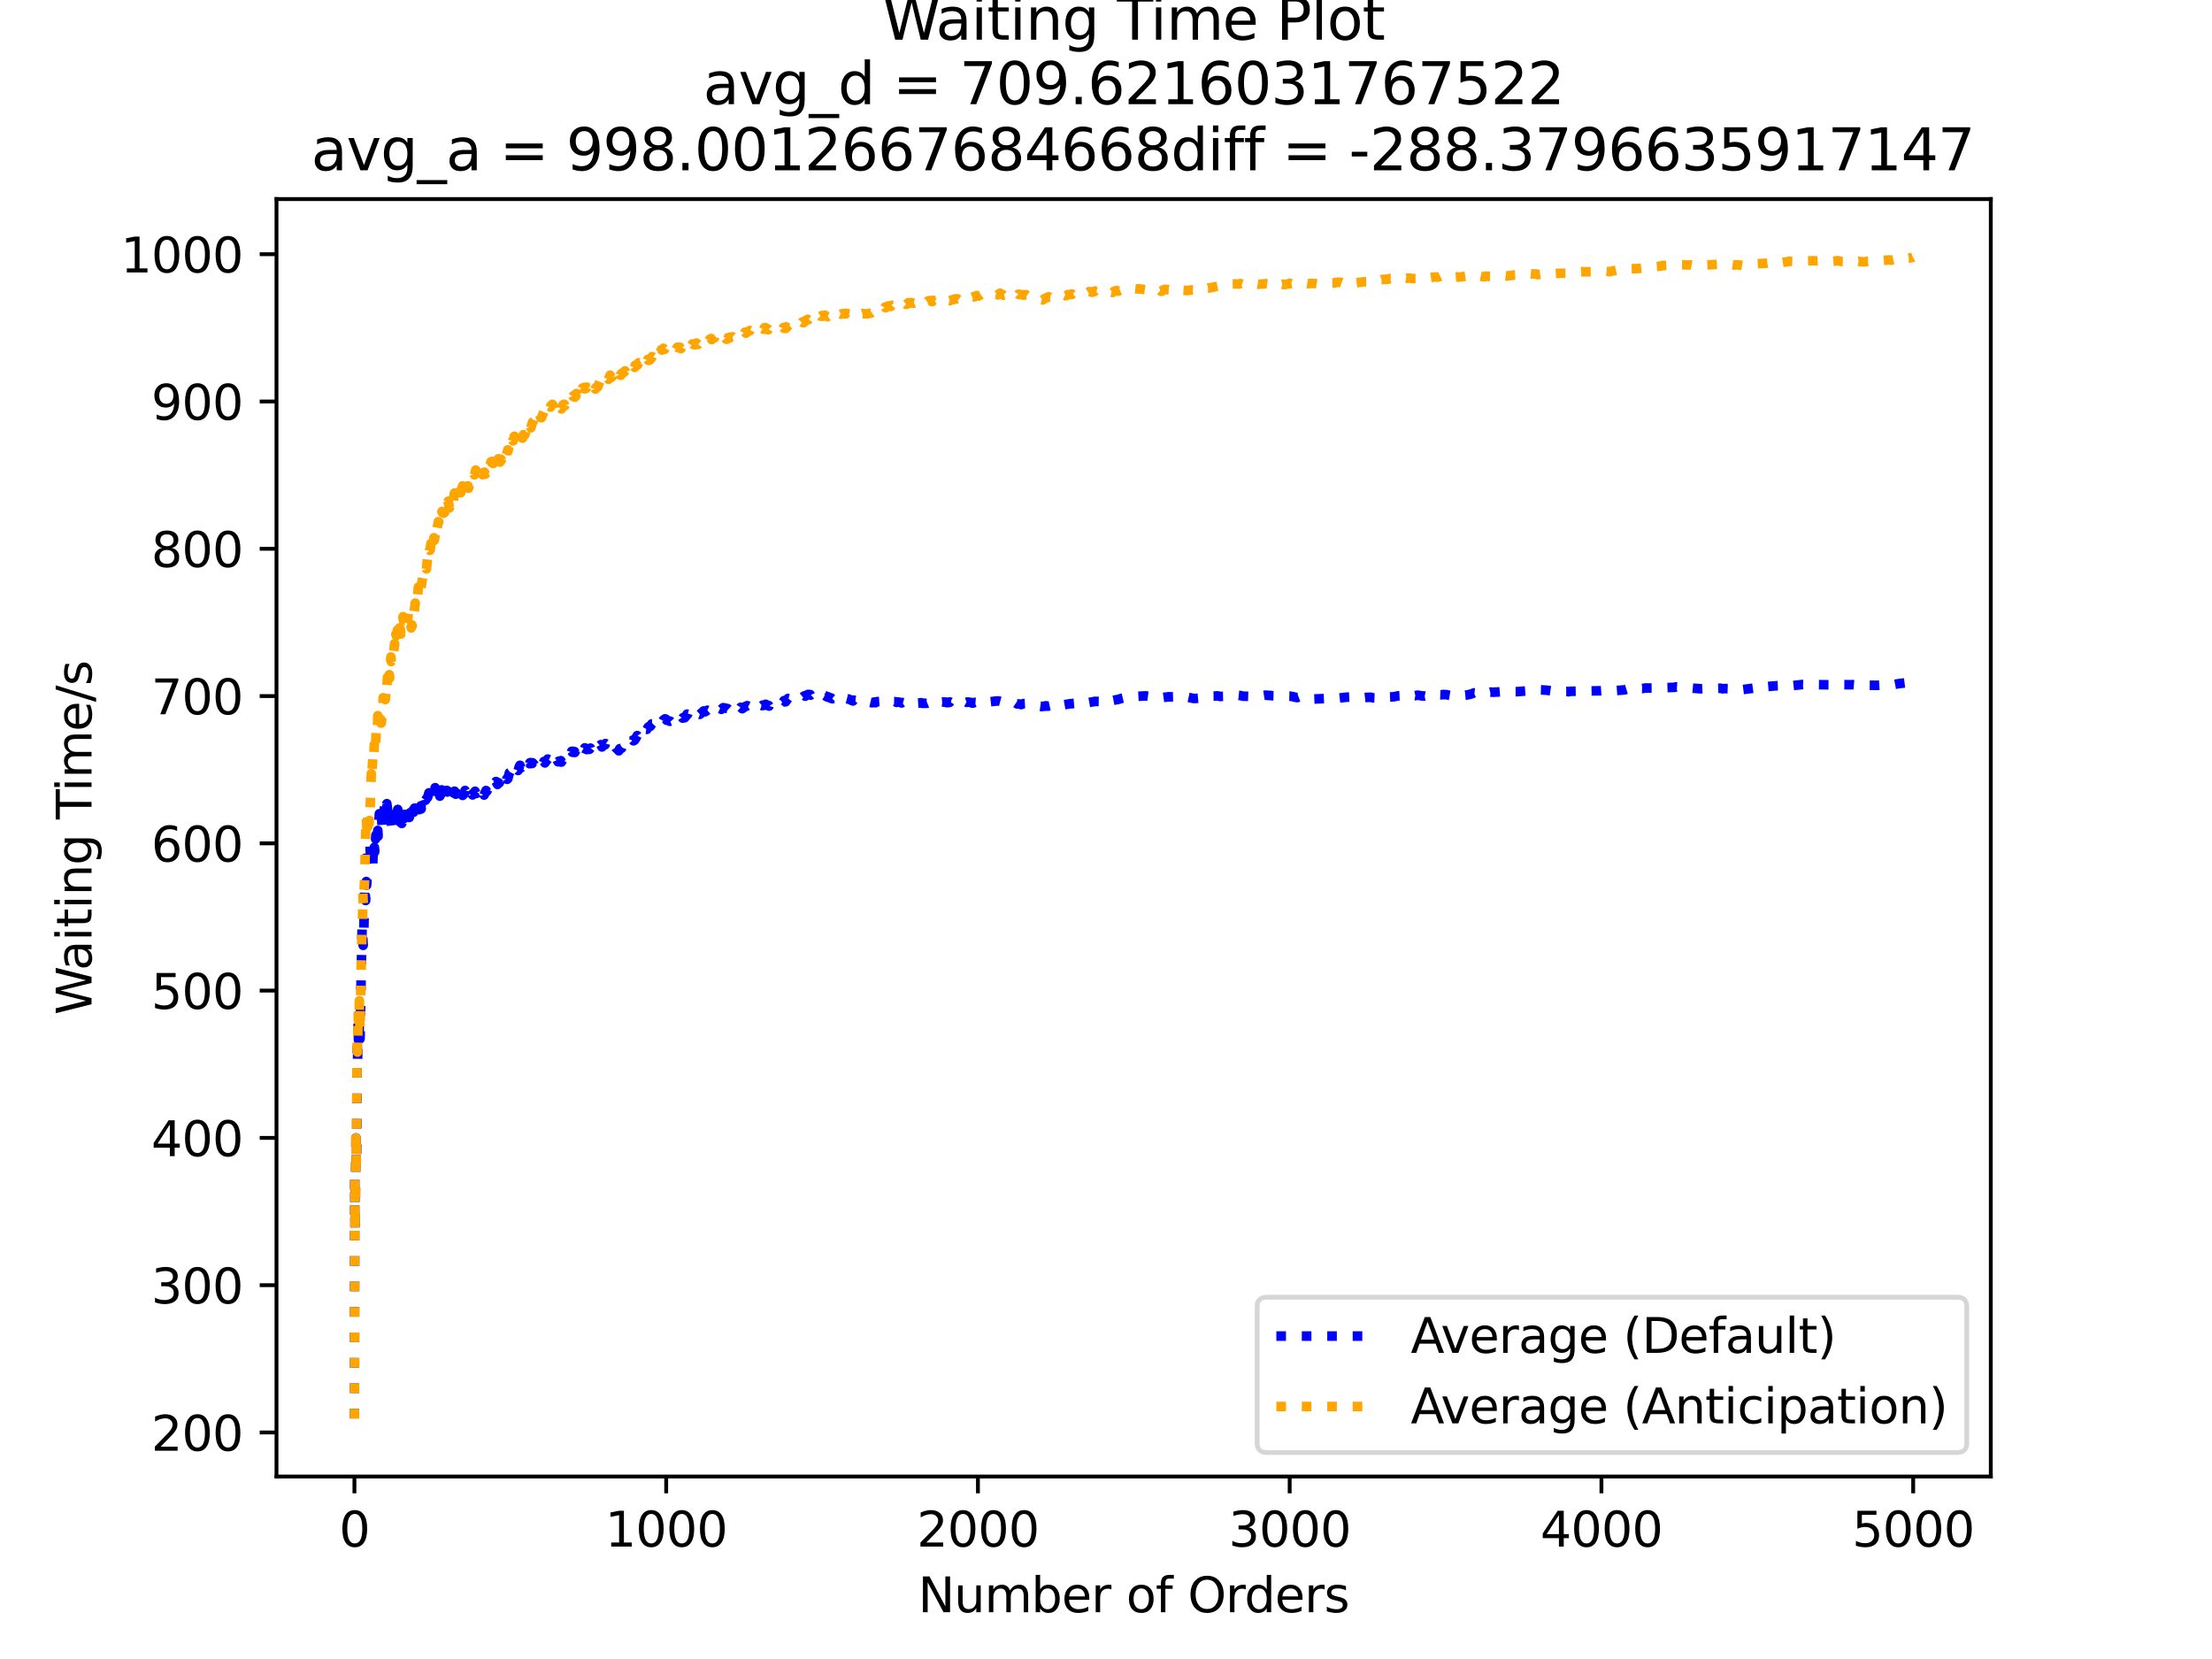 <?xml version="1.0" encoding="utf-8" standalone="no"?>
<!DOCTYPE svg PUBLIC "-//W3C//DTD SVG 1.1//EN"
  "http://www.w3.org/Graphics/SVG/1.1/DTD/svg11.dtd">
<svg xmlns:xlink="http://www.w3.org/1999/xlink" width="460.8pt" height="345.6pt" viewBox="0 0 460.8 345.6" xmlns="http://www.w3.org/2000/svg" version="1.1">
 <defs>
  <style type="text/css">*{stroke-linejoin: round; stroke-linecap: butt}</style>
 </defs>
 <g id="figure_1">
  <g id="patch_1">
   <path d="M 0 345.6 
L 460.8 345.6 
L 460.8 0 
L 0 0 
z
" style="fill: #ffffff"/>
  </g>
  <g id="axes_1">
   <g id="patch_2">
    <path d="M 57.6 307.584 
L 414.72 307.584 
L 414.72 41.472 
L 57.6 41.472 
z
" style="fill: #ffffff"/>
   </g>
   <g id="matplotlib.axis_1">
    <g id="xtick_1">
     <g id="line2d_1">
      <defs>
       <path id="m8080fd5d48" d="M 0 0 
L 0 3.5 
" style="stroke: #000000; stroke-width: 0.8"/>
      </defs>
      <g>
       <use xlink:href="#m8080fd5d48" x="73.833" y="307.584" style="stroke: #000000; stroke-width: 0.8"/>
      </g>
     </g>
     <g id="text_1">
      <!-- 0 -->
      <g transform="translate(70.651 322.182)scale(0.1 -0.1)">
       <defs>
        <path id="DejaVuSans-30" d="M 2034 4250 
Q 1547 4250 1301 3770 
Q 1056 3291 1056 2328 
Q 1056 1369 1301 889 
Q 1547 409 2034 409 
Q 2525 409 2770 889 
Q 3016 1369 3016 2328 
Q 3016 3291 2770 3770 
Q 2525 4250 2034 4250 
z
M 2034 4750 
Q 2819 4750 3233 4129 
Q 3647 3509 3647 2328 
Q 3647 1150 3233 529 
Q 2819 -91 2034 -91 
Q 1250 -91 836 529 
Q 422 1150 422 2328 
Q 422 3509 836 4129 
Q 1250 4750 2034 4750 
z
" transform="scale(0.016)"/>
       </defs>
       <use xlink:href="#DejaVuSans-30"/>
      </g>
     </g>
    </g>
    <g id="xtick_2">
     <g id="line2d_2">
      <g>
       <use xlink:href="#m8080fd5d48" x="138.777" y="307.584" style="stroke: #000000; stroke-width: 0.8"/>
      </g>
     </g>
     <g id="text_2">
      <!-- 1000 -->
      <g transform="translate(126.052 322.182)scale(0.1 -0.1)">
       <defs>
        <path id="DejaVuSans-31" d="M 794 531 
L 1825 531 
L 1825 4091 
L 703 3866 
L 703 4441 
L 1819 4666 
L 2450 4666 
L 2450 531 
L 3481 531 
L 3481 0 
L 794 0 
L 794 531 
z
" transform="scale(0.016)"/>
       </defs>
       <use xlink:href="#DejaVuSans-31"/>
       <use xlink:href="#DejaVuSans-30" x="63.623"/>
       <use xlink:href="#DejaVuSans-30" x="127.246"/>
       <use xlink:href="#DejaVuSans-30" x="190.869"/>
      </g>
     </g>
    </g>
    <g id="xtick_3">
     <g id="line2d_3">
      <g>
       <use xlink:href="#m8080fd5d48" x="203.721" y="307.584" style="stroke: #000000; stroke-width: 0.8"/>
      </g>
     </g>
     <g id="text_3">
      <!-- 2000 -->
      <g transform="translate(190.996 322.182)scale(0.1 -0.1)">
       <defs>
        <path id="DejaVuSans-32" d="M 1228 531 
L 3431 531 
L 3431 0 
L 469 0 
L 469 531 
Q 828 903 1448 1529 
Q 2069 2156 2228 2338 
Q 2531 2678 2651 2914 
Q 2772 3150 2772 3378 
Q 2772 3750 2511 3984 
Q 2250 4219 1831 4219 
Q 1534 4219 1204 4116 
Q 875 4013 500 3803 
L 500 4441 
Q 881 4594 1212 4672 
Q 1544 4750 1819 4750 
Q 2544 4750 2975 4387 
Q 3406 4025 3406 3419 
Q 3406 3131 3298 2873 
Q 3191 2616 2906 2266 
Q 2828 2175 2409 1742 
Q 1991 1309 1228 531 
z
" transform="scale(0.016)"/>
       </defs>
       <use xlink:href="#DejaVuSans-32"/>
       <use xlink:href="#DejaVuSans-30" x="63.623"/>
       <use xlink:href="#DejaVuSans-30" x="127.246"/>
       <use xlink:href="#DejaVuSans-30" x="190.869"/>
      </g>
     </g>
    </g>
    <g id="xtick_4">
     <g id="line2d_4">
      <g>
       <use xlink:href="#m8080fd5d48" x="268.664" y="307.584" style="stroke: #000000; stroke-width: 0.8"/>
      </g>
     </g>
     <g id="text_4">
      <!-- 3000 -->
      <g transform="translate(255.939 322.182)scale(0.1 -0.1)">
       <defs>
        <path id="DejaVuSans-33" d="M 2597 2516 
Q 3050 2419 3304 2112 
Q 3559 1806 3559 1356 
Q 3559 666 3084 287 
Q 2609 -91 1734 -91 
Q 1441 -91 1130 -33 
Q 819 25 488 141 
L 488 750 
Q 750 597 1062 519 
Q 1375 441 1716 441 
Q 2309 441 2620 675 
Q 2931 909 2931 1356 
Q 2931 1769 2642 2001 
Q 2353 2234 1838 2234 
L 1294 2234 
L 1294 2753 
L 1863 2753 
Q 2328 2753 2575 2939 
Q 2822 3125 2822 3475 
Q 2822 3834 2567 4026 
Q 2313 4219 1838 4219 
Q 1578 4219 1281 4162 
Q 984 4106 628 3988 
L 628 4550 
Q 988 4650 1302 4700 
Q 1616 4750 1894 4750 
Q 2613 4750 3031 4423 
Q 3450 4097 3450 3541 
Q 3450 3153 3228 2886 
Q 3006 2619 2597 2516 
z
" transform="scale(0.016)"/>
       </defs>
       <use xlink:href="#DejaVuSans-33"/>
       <use xlink:href="#DejaVuSans-30" x="63.623"/>
       <use xlink:href="#DejaVuSans-30" x="127.246"/>
       <use xlink:href="#DejaVuSans-30" x="190.869"/>
      </g>
     </g>
    </g>
    <g id="xtick_5">
     <g id="line2d_5">
      <g>
       <use xlink:href="#m8080fd5d48" x="333.608" y="307.584" style="stroke: #000000; stroke-width: 0.8"/>
      </g>
     </g>
     <g id="text_5">
      <!-- 4000 -->
      <g transform="translate(320.883 322.182)scale(0.1 -0.1)">
       <defs>
        <path id="DejaVuSans-34" d="M 2419 4116 
L 825 1625 
L 2419 1625 
L 2419 4116 
z
M 2253 4666 
L 3047 4666 
L 3047 1625 
L 3713 1625 
L 3713 1100 
L 3047 1100 
L 3047 0 
L 2419 0 
L 2419 1100 
L 313 1100 
L 313 1709 
L 2253 4666 
z
" transform="scale(0.016)"/>
       </defs>
       <use xlink:href="#DejaVuSans-34"/>
       <use xlink:href="#DejaVuSans-30" x="63.623"/>
       <use xlink:href="#DejaVuSans-30" x="127.246"/>
       <use xlink:href="#DejaVuSans-30" x="190.869"/>
      </g>
     </g>
    </g>
    <g id="xtick_6">
     <g id="line2d_6">
      <g>
       <use xlink:href="#m8080fd5d48" x="398.552" y="307.584" style="stroke: #000000; stroke-width: 0.8"/>
      </g>
     </g>
     <g id="text_6">
      <!-- 5000 -->
      <g transform="translate(385.827 322.182)scale(0.1 -0.1)">
       <defs>
        <path id="DejaVuSans-35" d="M 691 4666 
L 3169 4666 
L 3169 4134 
L 1269 4134 
L 1269 2991 
Q 1406 3038 1543 3061 
Q 1681 3084 1819 3084 
Q 2600 3084 3056 2656 
Q 3513 2228 3513 1497 
Q 3513 744 3044 326 
Q 2575 -91 1722 -91 
Q 1428 -91 1123 -41 
Q 819 9 494 109 
L 494 744 
Q 775 591 1075 516 
Q 1375 441 1709 441 
Q 2250 441 2565 725 
Q 2881 1009 2881 1497 
Q 2881 1984 2565 2268 
Q 2250 2553 1709 2553 
Q 1456 2553 1204 2497 
Q 953 2441 691 2322 
L 691 4666 
z
" transform="scale(0.016)"/>
       </defs>
       <use xlink:href="#DejaVuSans-35"/>
       <use xlink:href="#DejaVuSans-30" x="63.623"/>
       <use xlink:href="#DejaVuSans-30" x="127.246"/>
       <use xlink:href="#DejaVuSans-30" x="190.869"/>
      </g>
     </g>
    </g>
    <g id="text_7">
     <!-- Number of Orders -->
     <g transform="translate(191.262 335.861)scale(0.1 -0.1)">
      <defs>
       <path id="DejaVuSans-4e" d="M 628 4666 
L 1478 4666 
L 3547 763 
L 3547 4666 
L 4159 4666 
L 4159 0 
L 3309 0 
L 1241 3903 
L 1241 0 
L 628 0 
L 628 4666 
z
" transform="scale(0.016)"/>
       <path id="DejaVuSans-75" d="M 544 1381 
L 544 3500 
L 1119 3500 
L 1119 1403 
Q 1119 906 1312 657 
Q 1506 409 1894 409 
Q 2359 409 2629 706 
Q 2900 1003 2900 1516 
L 2900 3500 
L 3475 3500 
L 3475 0 
L 2900 0 
L 2900 538 
Q 2691 219 2414 64 
Q 2138 -91 1772 -91 
Q 1169 -91 856 284 
Q 544 659 544 1381 
z
M 1991 3584 
L 1991 3584 
z
" transform="scale(0.016)"/>
       <path id="DejaVuSans-6d" d="M 3328 2828 
Q 3544 3216 3844 3400 
Q 4144 3584 4550 3584 
Q 5097 3584 5394 3201 
Q 5691 2819 5691 2113 
L 5691 0 
L 5113 0 
L 5113 2094 
Q 5113 2597 4934 2840 
Q 4756 3084 4391 3084 
Q 3944 3084 3684 2787 
Q 3425 2491 3425 1978 
L 3425 0 
L 2847 0 
L 2847 2094 
Q 2847 2600 2669 2842 
Q 2491 3084 2119 3084 
Q 1678 3084 1418 2786 
Q 1159 2488 1159 1978 
L 1159 0 
L 581 0 
L 581 3500 
L 1159 3500 
L 1159 2956 
Q 1356 3278 1631 3431 
Q 1906 3584 2284 3584 
Q 2666 3584 2933 3390 
Q 3200 3197 3328 2828 
z
" transform="scale(0.016)"/>
       <path id="DejaVuSans-62" d="M 3116 1747 
Q 3116 2381 2855 2742 
Q 2594 3103 2138 3103 
Q 1681 3103 1420 2742 
Q 1159 2381 1159 1747 
Q 1159 1113 1420 752 
Q 1681 391 2138 391 
Q 2594 391 2855 752 
Q 3116 1113 3116 1747 
z
M 1159 2969 
Q 1341 3281 1617 3432 
Q 1894 3584 2278 3584 
Q 2916 3584 3314 3078 
Q 3713 2572 3713 1747 
Q 3713 922 3314 415 
Q 2916 -91 2278 -91 
Q 1894 -91 1617 61 
Q 1341 213 1159 525 
L 1159 0 
L 581 0 
L 581 4863 
L 1159 4863 
L 1159 2969 
z
" transform="scale(0.016)"/>
       <path id="DejaVuSans-65" d="M 3597 1894 
L 3597 1613 
L 953 1613 
Q 991 1019 1311 708 
Q 1631 397 2203 397 
Q 2534 397 2845 478 
Q 3156 559 3463 722 
L 3463 178 
Q 3153 47 2828 -22 
Q 2503 -91 2169 -91 
Q 1331 -91 842 396 
Q 353 884 353 1716 
Q 353 2575 817 3079 
Q 1281 3584 2069 3584 
Q 2775 3584 3186 3129 
Q 3597 2675 3597 1894 
z
M 3022 2063 
Q 3016 2534 2758 2815 
Q 2500 3097 2075 3097 
Q 1594 3097 1305 2825 
Q 1016 2553 972 2059 
L 3022 2063 
z
" transform="scale(0.016)"/>
       <path id="DejaVuSans-72" d="M 2631 2963 
Q 2534 3019 2420 3045 
Q 2306 3072 2169 3072 
Q 1681 3072 1420 2755 
Q 1159 2438 1159 1844 
L 1159 0 
L 581 0 
L 581 3500 
L 1159 3500 
L 1159 2956 
Q 1341 3275 1631 3429 
Q 1922 3584 2338 3584 
Q 2397 3584 2469 3576 
Q 2541 3569 2628 3553 
L 2631 2963 
z
" transform="scale(0.016)"/>
       <path id="DejaVuSans-20" transform="scale(0.016)"/>
       <path id="DejaVuSans-6f" d="M 1959 3097 
Q 1497 3097 1228 2736 
Q 959 2375 959 1747 
Q 959 1119 1226 758 
Q 1494 397 1959 397 
Q 2419 397 2687 759 
Q 2956 1122 2956 1747 
Q 2956 2369 2687 2733 
Q 2419 3097 1959 3097 
z
M 1959 3584 
Q 2709 3584 3137 3096 
Q 3566 2609 3566 1747 
Q 3566 888 3137 398 
Q 2709 -91 1959 -91 
Q 1206 -91 779 398 
Q 353 888 353 1747 
Q 353 2609 779 3096 
Q 1206 3584 1959 3584 
z
" transform="scale(0.016)"/>
       <path id="DejaVuSans-66" d="M 2375 4863 
L 2375 4384 
L 1825 4384 
Q 1516 4384 1395 4259 
Q 1275 4134 1275 3809 
L 1275 3500 
L 2222 3500 
L 2222 3053 
L 1275 3053 
L 1275 0 
L 697 0 
L 697 3053 
L 147 3053 
L 147 3500 
L 697 3500 
L 697 3744 
Q 697 4328 969 4595 
Q 1241 4863 1831 4863 
L 2375 4863 
z
" transform="scale(0.016)"/>
       <path id="DejaVuSans-4f" d="M 2522 4238 
Q 1834 4238 1429 3725 
Q 1025 3213 1025 2328 
Q 1025 1447 1429 934 
Q 1834 422 2522 422 
Q 3209 422 3611 934 
Q 4013 1447 4013 2328 
Q 4013 3213 3611 3725 
Q 3209 4238 2522 4238 
z
M 2522 4750 
Q 3503 4750 4090 4092 
Q 4678 3434 4678 2328 
Q 4678 1225 4090 567 
Q 3503 -91 2522 -91 
Q 1538 -91 948 565 
Q 359 1222 359 2328 
Q 359 3434 948 4092 
Q 1538 4750 2522 4750 
z
" transform="scale(0.016)"/>
       <path id="DejaVuSans-64" d="M 2906 2969 
L 2906 4863 
L 3481 4863 
L 3481 0 
L 2906 0 
L 2906 525 
Q 2725 213 2448 61 
Q 2172 -91 1784 -91 
Q 1150 -91 751 415 
Q 353 922 353 1747 
Q 353 2572 751 3078 
Q 1150 3584 1784 3584 
Q 2172 3584 2448 3432 
Q 2725 3281 2906 2969 
z
M 947 1747 
Q 947 1113 1208 752 
Q 1469 391 1925 391 
Q 2381 391 2643 752 
Q 2906 1113 2906 1747 
Q 2906 2381 2643 2742 
Q 2381 3103 1925 3103 
Q 1469 3103 1208 2742 
Q 947 2381 947 1747 
z
" transform="scale(0.016)"/>
       <path id="DejaVuSans-73" d="M 2834 3397 
L 2834 2853 
Q 2591 2978 2328 3040 
Q 2066 3103 1784 3103 
Q 1356 3103 1142 2972 
Q 928 2841 928 2578 
Q 928 2378 1081 2264 
Q 1234 2150 1697 2047 
L 1894 2003 
Q 2506 1872 2764 1633 
Q 3022 1394 3022 966 
Q 3022 478 2636 193 
Q 2250 -91 1575 -91 
Q 1294 -91 989 -36 
Q 684 19 347 128 
L 347 722 
Q 666 556 975 473 
Q 1284 391 1588 391 
Q 1994 391 2212 530 
Q 2431 669 2431 922 
Q 2431 1156 2273 1281 
Q 2116 1406 1581 1522 
L 1381 1569 
Q 847 1681 609 1914 
Q 372 2147 372 2553 
Q 372 3047 722 3315 
Q 1072 3584 1716 3584 
Q 2034 3584 2315 3537 
Q 2597 3491 2834 3397 
z
" transform="scale(0.016)"/>
      </defs>
      <use xlink:href="#DejaVuSans-4e"/>
      <use xlink:href="#DejaVuSans-75" x="74.805"/>
      <use xlink:href="#DejaVuSans-6d" x="138.184"/>
      <use xlink:href="#DejaVuSans-62" x="235.596"/>
      <use xlink:href="#DejaVuSans-65" x="299.072"/>
      <use xlink:href="#DejaVuSans-72" x="360.596"/>
      <use xlink:href="#DejaVuSans-20" x="401.709"/>
      <use xlink:href="#DejaVuSans-6f" x="433.496"/>
      <use xlink:href="#DejaVuSans-66" x="494.678"/>
      <use xlink:href="#DejaVuSans-20" x="529.883"/>
      <use xlink:href="#DejaVuSans-4f" x="561.67"/>
      <use xlink:href="#DejaVuSans-72" x="640.381"/>
      <use xlink:href="#DejaVuSans-64" x="679.744"/>
      <use xlink:href="#DejaVuSans-65" x="743.221"/>
      <use xlink:href="#DejaVuSans-72" x="804.744"/>
      <use xlink:href="#DejaVuSans-73" x="845.857"/>
     </g>
    </g>
   </g>
   <g id="matplotlib.axis_2">
    <g id="ytick_1">
     <g id="line2d_7">
      <defs>
       <path id="m893d7391c9" d="M 0 0 
L -3.5 0 
" style="stroke: #000000; stroke-width: 0.8"/>
      </defs>
      <g>
       <use xlink:href="#m893d7391c9" x="57.6" y="298.408" style="stroke: #000000; stroke-width: 0.8"/>
      </g>
     </g>
     <g id="text_8">
      <!-- 200 -->
      <g transform="translate(31.512 302.207)scale(0.1 -0.1)">
       <use xlink:href="#DejaVuSans-32"/>
       <use xlink:href="#DejaVuSans-30" x="63.623"/>
       <use xlink:href="#DejaVuSans-30" x="127.246"/>
      </g>
     </g>
    </g>
    <g id="ytick_2">
     <g id="line2d_8">
      <g>
       <use xlink:href="#m893d7391c9" x="57.6" y="267.726" style="stroke: #000000; stroke-width: 0.8"/>
      </g>
     </g>
     <g id="text_9">
      <!-- 300 -->
      <g transform="translate(31.512 271.526)scale(0.1 -0.1)">
       <use xlink:href="#DejaVuSans-33"/>
       <use xlink:href="#DejaVuSans-30" x="63.623"/>
       <use xlink:href="#DejaVuSans-30" x="127.246"/>
      </g>
     </g>
    </g>
    <g id="ytick_3">
     <g id="line2d_9">
      <g>
       <use xlink:href="#m893d7391c9" x="57.6" y="237.045" style="stroke: #000000; stroke-width: 0.8"/>
      </g>
     </g>
     <g id="text_10">
      <!-- 400 -->
      <g transform="translate(31.512 240.844)scale(0.1 -0.1)">
       <use xlink:href="#DejaVuSans-34"/>
       <use xlink:href="#DejaVuSans-30" x="63.623"/>
       <use xlink:href="#DejaVuSans-30" x="127.246"/>
      </g>
     </g>
    </g>
    <g id="ytick_4">
     <g id="line2d_10">
      <g>
       <use xlink:href="#m893d7391c9" x="57.6" y="206.363" style="stroke: #000000; stroke-width: 0.8"/>
      </g>
     </g>
     <g id="text_11">
      <!-- 500 -->
      <g transform="translate(31.512 210.162)scale(0.1 -0.1)">
       <use xlink:href="#DejaVuSans-35"/>
       <use xlink:href="#DejaVuSans-30" x="63.623"/>
       <use xlink:href="#DejaVuSans-30" x="127.246"/>
      </g>
     </g>
    </g>
    <g id="ytick_5">
     <g id="line2d_11">
      <g>
       <use xlink:href="#m893d7391c9" x="57.6" y="175.681" style="stroke: #000000; stroke-width: 0.8"/>
      </g>
     </g>
     <g id="text_12">
      <!-- 600 -->
      <g transform="translate(31.512 179.481)scale(0.1 -0.1)">
       <defs>
        <path id="DejaVuSans-36" d="M 2113 2584 
Q 1688 2584 1439 2293 
Q 1191 2003 1191 1497 
Q 1191 994 1439 701 
Q 1688 409 2113 409 
Q 2538 409 2786 701 
Q 3034 994 3034 1497 
Q 3034 2003 2786 2293 
Q 2538 2584 2113 2584 
z
M 3366 4563 
L 3366 3988 
Q 3128 4100 2886 4159 
Q 2644 4219 2406 4219 
Q 1781 4219 1451 3797 
Q 1122 3375 1075 2522 
Q 1259 2794 1537 2939 
Q 1816 3084 2150 3084 
Q 2853 3084 3261 2657 
Q 3669 2231 3669 1497 
Q 3669 778 3244 343 
Q 2819 -91 2113 -91 
Q 1303 -91 875 529 
Q 447 1150 447 2328 
Q 447 3434 972 4092 
Q 1497 4750 2381 4750 
Q 2619 4750 2861 4703 
Q 3103 4656 3366 4563 
z
" transform="scale(0.016)"/>
       </defs>
       <use xlink:href="#DejaVuSans-36"/>
       <use xlink:href="#DejaVuSans-30" x="63.623"/>
       <use xlink:href="#DejaVuSans-30" x="127.246"/>
      </g>
     </g>
    </g>
    <g id="ytick_6">
     <g id="line2d_12">
      <g>
       <use xlink:href="#m893d7391c9" x="57.6" y="145" style="stroke: #000000; stroke-width: 0.8"/>
      </g>
     </g>
     <g id="text_13">
      <!-- 700 -->
      <g transform="translate(31.512 148.799)scale(0.1 -0.1)">
       <defs>
        <path id="DejaVuSans-37" d="M 525 4666 
L 3525 4666 
L 3525 4397 
L 1831 0 
L 1172 0 
L 2766 4134 
L 525 4134 
L 525 4666 
z
" transform="scale(0.016)"/>
       </defs>
       <use xlink:href="#DejaVuSans-37"/>
       <use xlink:href="#DejaVuSans-30" x="63.623"/>
       <use xlink:href="#DejaVuSans-30" x="127.246"/>
      </g>
     </g>
    </g>
    <g id="ytick_7">
     <g id="line2d_13">
      <g>
       <use xlink:href="#m893d7391c9" x="57.6" y="114.318" style="stroke: #000000; stroke-width: 0.8"/>
      </g>
     </g>
     <g id="text_14">
      <!-- 800 -->
      <g transform="translate(31.512 118.117)scale(0.1 -0.1)">
       <defs>
        <path id="DejaVuSans-38" d="M 2034 2216 
Q 1584 2216 1326 1975 
Q 1069 1734 1069 1313 
Q 1069 891 1326 650 
Q 1584 409 2034 409 
Q 2484 409 2743 651 
Q 3003 894 3003 1313 
Q 3003 1734 2745 1975 
Q 2488 2216 2034 2216 
z
M 1403 2484 
Q 997 2584 770 2862 
Q 544 3141 544 3541 
Q 544 4100 942 4425 
Q 1341 4750 2034 4750 
Q 2731 4750 3128 4425 
Q 3525 4100 3525 3541 
Q 3525 3141 3298 2862 
Q 3072 2584 2669 2484 
Q 3125 2378 3379 2068 
Q 3634 1759 3634 1313 
Q 3634 634 3220 271 
Q 2806 -91 2034 -91 
Q 1263 -91 848 271 
Q 434 634 434 1313 
Q 434 1759 690 2068 
Q 947 2378 1403 2484 
z
M 1172 3481 
Q 1172 3119 1398 2916 
Q 1625 2713 2034 2713 
Q 2441 2713 2670 2916 
Q 2900 3119 2900 3481 
Q 2900 3844 2670 4047 
Q 2441 4250 2034 4250 
Q 1625 4250 1398 4047 
Q 1172 3844 1172 3481 
z
" transform="scale(0.016)"/>
       </defs>
       <use xlink:href="#DejaVuSans-38"/>
       <use xlink:href="#DejaVuSans-30" x="63.623"/>
       <use xlink:href="#DejaVuSans-30" x="127.246"/>
      </g>
     </g>
    </g>
    <g id="ytick_8">
     <g id="line2d_14">
      <g>
       <use xlink:href="#m893d7391c9" x="57.6" y="83.636" style="stroke: #000000; stroke-width: 0.8"/>
      </g>
     </g>
     <g id="text_15">
      <!-- 900 -->
      <g transform="translate(31.512 87.436)scale(0.1 -0.1)">
       <defs>
        <path id="DejaVuSans-39" d="M 703 97 
L 703 672 
Q 941 559 1184 500 
Q 1428 441 1663 441 
Q 2288 441 2617 861 
Q 2947 1281 2994 2138 
Q 2813 1869 2534 1725 
Q 2256 1581 1919 1581 
Q 1219 1581 811 2004 
Q 403 2428 403 3163 
Q 403 3881 828 4315 
Q 1253 4750 1959 4750 
Q 2769 4750 3195 4129 
Q 3622 3509 3622 2328 
Q 3622 1225 3098 567 
Q 2575 -91 1691 -91 
Q 1453 -91 1209 -44 
Q 966 3 703 97 
z
M 1959 2075 
Q 2384 2075 2632 2365 
Q 2881 2656 2881 3163 
Q 2881 3666 2632 3958 
Q 2384 4250 1959 4250 
Q 1534 4250 1286 3958 
Q 1038 3666 1038 3163 
Q 1038 2656 1286 2365 
Q 1534 2075 1959 2075 
z
" transform="scale(0.016)"/>
       </defs>
       <use xlink:href="#DejaVuSans-39"/>
       <use xlink:href="#DejaVuSans-30" x="63.623"/>
       <use xlink:href="#DejaVuSans-30" x="127.246"/>
      </g>
     </g>
    </g>
    <g id="ytick_9">
     <g id="line2d_15">
      <g>
       <use xlink:href="#m893d7391c9" x="57.6" y="52.955" style="stroke: #000000; stroke-width: 0.8"/>
      </g>
     </g>
     <g id="text_16">
      <!-- 1000 -->
      <g transform="translate(25.15 56.754)scale(0.1 -0.1)">
       <use xlink:href="#DejaVuSans-31"/>
       <use xlink:href="#DejaVuSans-30" x="63.623"/>
       <use xlink:href="#DejaVuSans-30" x="127.246"/>
       <use xlink:href="#DejaVuSans-30" x="190.869"/>
      </g>
     </g>
    </g>
    <g id="text_17">
     <!-- Waiting Time/s -->
     <g transform="translate(19.07 211.41)rotate(-90)scale(0.1 -0.1)">
      <defs>
       <path id="DejaVuSans-57" d="M 213 4666 
L 850 4666 
L 1831 722 
L 2809 4666 
L 3519 4666 
L 4500 722 
L 5478 4666 
L 6119 4666 
L 4947 0 
L 4153 0 
L 3169 4050 
L 2175 0 
L 1381 0 
L 213 4666 
z
" transform="scale(0.016)"/>
       <path id="DejaVuSans-61" d="M 2194 1759 
Q 1497 1759 1228 1600 
Q 959 1441 959 1056 
Q 959 750 1161 570 
Q 1363 391 1709 391 
Q 2188 391 2477 730 
Q 2766 1069 2766 1631 
L 2766 1759 
L 2194 1759 
z
M 3341 1997 
L 3341 0 
L 2766 0 
L 2766 531 
Q 2569 213 2275 61 
Q 1981 -91 1556 -91 
Q 1019 -91 701 211 
Q 384 513 384 1019 
Q 384 1609 779 1909 
Q 1175 2209 1959 2209 
L 2766 2209 
L 2766 2266 
Q 2766 2663 2505 2880 
Q 2244 3097 1772 3097 
Q 1472 3097 1187 3025 
Q 903 2953 641 2809 
L 641 3341 
Q 956 3463 1253 3523 
Q 1550 3584 1831 3584 
Q 2591 3584 2966 3190 
Q 3341 2797 3341 1997 
z
" transform="scale(0.016)"/>
       <path id="DejaVuSans-69" d="M 603 3500 
L 1178 3500 
L 1178 0 
L 603 0 
L 603 3500 
z
M 603 4863 
L 1178 4863 
L 1178 4134 
L 603 4134 
L 603 4863 
z
" transform="scale(0.016)"/>
       <path id="DejaVuSans-74" d="M 1172 4494 
L 1172 3500 
L 2356 3500 
L 2356 3053 
L 1172 3053 
L 1172 1153 
Q 1172 725 1289 603 
Q 1406 481 1766 481 
L 2356 481 
L 2356 0 
L 1766 0 
Q 1100 0 847 248 
Q 594 497 594 1153 
L 594 3053 
L 172 3053 
L 172 3500 
L 594 3500 
L 594 4494 
L 1172 4494 
z
" transform="scale(0.016)"/>
       <path id="DejaVuSans-6e" d="M 3513 2113 
L 3513 0 
L 2938 0 
L 2938 2094 
Q 2938 2591 2744 2837 
Q 2550 3084 2163 3084 
Q 1697 3084 1428 2787 
Q 1159 2491 1159 1978 
L 1159 0 
L 581 0 
L 581 3500 
L 1159 3500 
L 1159 2956 
Q 1366 3272 1645 3428 
Q 1925 3584 2291 3584 
Q 2894 3584 3203 3211 
Q 3513 2838 3513 2113 
z
" transform="scale(0.016)"/>
       <path id="DejaVuSans-67" d="M 2906 1791 
Q 2906 2416 2648 2759 
Q 2391 3103 1925 3103 
Q 1463 3103 1205 2759 
Q 947 2416 947 1791 
Q 947 1169 1205 825 
Q 1463 481 1925 481 
Q 2391 481 2648 825 
Q 2906 1169 2906 1791 
z
M 3481 434 
Q 3481 -459 3084 -895 
Q 2688 -1331 1869 -1331 
Q 1566 -1331 1297 -1286 
Q 1028 -1241 775 -1147 
L 775 -588 
Q 1028 -725 1275 -790 
Q 1522 -856 1778 -856 
Q 2344 -856 2625 -561 
Q 2906 -266 2906 331 
L 2906 616 
Q 2728 306 2450 153 
Q 2172 0 1784 0 
Q 1141 0 747 490 
Q 353 981 353 1791 
Q 353 2603 747 3093 
Q 1141 3584 1784 3584 
Q 2172 3584 2450 3431 
Q 2728 3278 2906 2969 
L 2906 3500 
L 3481 3500 
L 3481 434 
z
" transform="scale(0.016)"/>
       <path id="DejaVuSans-54" d="M -19 4666 
L 3928 4666 
L 3928 4134 
L 2272 4134 
L 2272 0 
L 1638 0 
L 1638 4134 
L -19 4134 
L -19 4666 
z
" transform="scale(0.016)"/>
       <path id="DejaVuSans-2f" d="M 1625 4666 
L 2156 4666 
L 531 -594 
L 0 -594 
L 1625 4666 
z
" transform="scale(0.016)"/>
      </defs>
      <use xlink:href="#DejaVuSans-57"/>
      <use xlink:href="#DejaVuSans-61" x="92.502"/>
      <use xlink:href="#DejaVuSans-69" x="153.781"/>
      <use xlink:href="#DejaVuSans-74" x="181.564"/>
      <use xlink:href="#DejaVuSans-69" x="220.773"/>
      <use xlink:href="#DejaVuSans-6e" x="248.557"/>
      <use xlink:href="#DejaVuSans-67" x="311.936"/>
      <use xlink:href="#DejaVuSans-20" x="375.412"/>
      <use xlink:href="#DejaVuSans-54" x="407.199"/>
      <use xlink:href="#DejaVuSans-69" x="465.158"/>
      <use xlink:href="#DejaVuSans-6d" x="492.941"/>
      <use xlink:href="#DejaVuSans-65" x="590.354"/>
      <use xlink:href="#DejaVuSans-2f" x="651.877"/>
      <use xlink:href="#DejaVuSans-73" x="685.568"/>
     </g>
    </g>
   </g>
   <g id="line2d_16">
    <path d="M 73.833 295.488 
L 73.898 245.443 
L 73.963 256.856 
L 74.157 237.048 
L 74.222 243.132 
L 74.287 242.193 
L 74.417 218.269 
L 74.482 221.609 
L 74.612 212.691 
L 74.677 216.619 
L 74.742 214.036 
L 74.807 215.367 
L 74.872 210.292 
L 75.002 216.411 
L 75.391 194.927 
L 75.456 192.832 
L 75.651 196.937 
L 75.781 194.633 
L 75.976 184.457 
L 76.171 187.594 
L 76.301 183.637 
L 76.366 184.415 
L 76.43 183.819 
L 76.56 177.467 
L 76.625 178.297 
L 76.69 180.092 
L 76.82 176.467 
L 76.885 176.701 
L 76.95 175.771 
L 77.015 176.313 
L 77.08 176.247 
L 77.21 178.696 
L 77.34 176.624 
L 77.599 181.314 
L 77.794 176.14 
L 77.924 177.357 
L 77.989 176.512 
L 78.054 177.454 
L 78.184 174.05 
L 78.249 174.769 
L 78.314 173.958 
L 78.444 175.281 
L 78.509 173.561 
L 78.574 174.223 
L 78.704 172.991 
L 78.768 174.189 
L 79.028 169.516 
L 79.223 170.979 
L 79.288 170.095 
L 79.418 171.177 
L 79.483 170.238 
L 79.613 172.528 
L 79.808 170.264 
L 79.873 170.27 
L 79.937 170.114 
L 80.197 167.029 
L 80.262 168.064 
L 80.327 167.979 
L 80.392 167.633 
L 80.457 168 
L 80.587 167.416 
L 80.782 169.088 
L 80.847 168.607 
L 81.041 170.473 
L 81.171 171.028 
L 81.366 170.246 
L 81.561 171.973 
L 81.626 170.712 
L 81.691 171.252 
L 81.756 170.946 
L 81.886 169.729 
L 81.951 170.231 
L 82.016 170.178 
L 82.405 167.476 
L 82.47 167.707 
L 82.665 169.759 
L 82.73 169.517 
L 82.86 168.615 
L 83.055 170.088 
L 83.185 169.258 
L 83.25 169.257 
L 83.444 171.334 
L 83.509 170.895 
L 83.574 171.428 
L 83.639 171.365 
L 83.704 171.539 
L 83.899 169.625 
L 83.964 169.659 
L 84.094 170.516 
L 84.159 170.232 
L 84.224 170.495 
L 84.289 169.647 
L 84.354 170.147 
L 84.484 170.256 
L 84.678 171.616 
L 84.743 170.777 
L 84.808 171.122 
L 85.133 169.71 
L 85.198 169.761 
L 85.263 170.293 
L 85.458 169.288 
L 85.523 169.982 
L 85.588 169.911 
L 85.653 169.124 
L 85.717 169.145 
L 85.782 169.375 
L 85.847 169.239 
L 85.977 168.64 
L 86.042 169.043 
L 86.107 168.718 
L 86.172 169.196 
L 86.367 168.336 
L 86.562 169.121 
L 86.757 168.226 
L 86.886 168.623 
L 86.951 168.539 
L 87.146 169.358 
L 87.276 168.637 
L 87.341 168.664 
L 87.666 167.869 
L 87.731 168.523 
L 87.796 168.22 
L 87.99 168.759 
L 88.055 168.703 
L 88.185 168.925 
L 88.575 166.478 
L 88.64 166.709 
L 89.03 166.112 
L 89.095 166.091 
L 89.354 165.164 
L 89.679 166.222 
L 89.809 165.724 
L 90.134 166.538 
L 90.458 164.71 
L 90.523 164.825 
L 90.588 164.645 
L 90.653 164.09 
L 90.718 164.347 
L 90.848 164.475 
L 91.043 163.632 
L 91.433 165.319 
L 91.497 165.415 
L 91.562 165.316 
L 91.627 165.854 
L 91.692 165.555 
L 91.757 165.638 
L 92.017 164.544 
L 92.082 164.875 
L 92.147 164.804 
L 92.212 164.902 
L 92.342 164.464 
L 92.472 165.273 
L 92.602 164.547 
L 92.666 164.826 
L 92.731 164.647 
L 92.861 164.707 
L 92.926 164.849 
L 92.991 164.663 
L 93.056 164.853 
L 93.121 164.671 
L 93.186 164.991 
L 93.446 163.738 
L 93.511 163.734 
L 93.641 163.503 
L 93.706 163.532 
L 93.835 164.23 
L 93.9 163.865 
L 93.965 163.911 
L 94.095 164.22 
L 94.225 164.745 
L 94.355 164.497 
L 94.485 165.195 
L 94.55 165.008 
L 94.615 164.986 
L 94.68 164.816 
L 94.745 165.222 
L 94.81 165.09 
L 94.939 165.443 
L 95.004 165.368 
L 95.069 165.177 
L 95.199 165.777 
L 95.264 165.622 
L 95.329 165.68 
L 95.459 165.43 
L 95.524 165.595 
L 95.589 165.271 
L 95.654 165.309 
L 95.719 165.466 
L 95.849 164.9 
L 95.914 165.117 
L 95.979 164.999 
L 96.044 164.836 
L 96.108 164.866 
L 96.368 165.703 
L 96.433 165.632 
L 96.498 165.571 
L 96.628 165.281 
L 96.758 165.305 
L 96.888 164.667 
L 96.953 164.816 
L 97.148 165.242 
L 97.213 165.229 
L 97.277 165.475 
L 97.342 165.307 
L 97.407 165.333 
L 97.667 164.704 
L 98.187 165.618 
L 98.252 165.339 
L 98.317 165.356 
L 98.446 165.599 
L 98.511 165.316 
L 98.576 165.438 
L 98.641 165.464 
L 98.966 164.837 
L 99.096 165.164 
L 99.226 165.288 
L 99.421 164.948 
L 99.486 164.918 
L 99.875 165.571 
L 100.07 165.198 
L 100.135 165.006 
L 100.33 165.494 
L 100.59 165.066 
L 100.784 165.473 
L 100.849 165.627 
L 101.044 165.112 
L 101.109 165.155 
L 101.239 164.678 
L 101.304 164.711 
L 101.369 164.862 
L 101.434 164.809 
L 101.629 164.423 
L 101.759 164.428 
L 101.953 163.739 
L 102.018 163.864 
L 102.148 164.165 
L 102.213 164.153 
L 102.408 163.609 
L 102.473 163.661 
L 102.538 163.815 
L 102.603 163.711 
L 103.317 162.8 
L 103.642 163.413 
L 103.837 163.039 
L 103.902 163.178 
L 103.967 163.064 
L 104.032 163.055 
L 104.162 162.644 
L 104.226 162.735 
L 104.486 163.519 
L 104.616 163.691 
L 105.331 162.51 
L 105.46 162.768 
L 105.59 162.228 
L 105.655 162.346 
L 105.785 162.236 
L 106.11 160.975 
L 106.24 160.886 
L 106.564 160.289 
L 106.759 160.473 
L 106.954 160.369 
L 107.019 160.462 
L 107.214 160.056 
L 107.279 160.097 
L 107.604 160.897 
L 107.798 160.372 
L 107.928 160.502 
L 108.188 159.68 
L 108.318 159.422 
L 108.513 159.941 
L 108.578 159.911 
L 109.032 159.568 
L 109.292 160.062 
L 109.357 159.778 
L 109.422 159.803 
L 109.552 159.957 
L 109.877 158.782 
L 110.071 159.08 
L 110.266 159.021 
L 110.331 159.099 
L 110.396 158.887 
L 110.461 159.012 
L 110.526 158.855 
L 110.591 159.073 
L 110.656 159.003 
L 110.721 158.943 
L 110.851 159.056 
L 110.916 158.891 
L 111.111 159.079 
L 111.305 159.326 
L 111.435 159.576 
L 111.695 159.202 
L 111.76 159.18 
L 111.89 158.964 
L 112.085 159.201 
L 112.15 158.999 
L 112.215 159.117 
L 112.344 158.945 
L 112.409 158.985 
L 112.669 158.72 
L 112.864 159.065 
L 112.994 158.829 
L 113.124 159.004 
L 113.319 158.628 
L 113.513 158.932 
L 114.098 158.125 
L 114.358 158.253 
L 114.617 158.644 
L 114.747 158.507 
L 114.877 158.652 
L 115.072 158.489 
L 115.202 158.139 
L 115.332 158.486 
L 115.527 158.095 
L 115.851 158.425 
L 115.916 158.271 
L 116.046 158.156 
L 116.241 158.695 
L 116.371 158.58 
L 116.566 158.634 
L 116.696 158.72 
L 116.761 158.684 
L 116.826 158.46 
L 116.955 158.756 
L 117.215 158.253 
L 117.28 158.15 
L 117.41 158.289 
L 117.605 158.24 
L 117.67 158.31 
L 118.06 157.569 
L 118.579 157.112 
L 118.644 157.293 
L 118.709 157.137 
L 118.774 157.212 
L 118.839 157.227 
L 119.099 156.509 
L 119.229 156.714 
L 119.293 156.498 
L 119.358 156.664 
L 119.488 156.734 
L 119.618 156.559 
L 119.683 156.563 
L 119.748 156.746 
L 120.008 156.149 
L 120.203 156.482 
L 120.268 156.367 
L 120.333 156.452 
L 120.527 156.295 
L 120.657 155.86 
L 120.852 156.288 
L 121.047 155.842 
L 121.242 155.991 
L 121.372 155.787 
L 121.437 155.923 
L 121.502 155.805 
L 121.761 155.951 
L 121.826 155.792 
L 121.891 155.843 
L 122.086 155.973 
L 122.216 156.15 
L 122.281 156.001 
L 122.346 156.072 
L 122.735 156.032 
L 122.8 156.1 
L 122.865 156.032 
L 122.995 155.844 
L 123.06 156.031 
L 123.125 155.973 
L 123.19 155.94 
L 123.385 156.156 
L 123.645 155.652 
L 123.71 155.822 
L 123.775 155.787 
L 124.034 155.611 
L 124.099 155.639 
L 124.164 155.792 
L 124.229 155.73 
L 124.294 155.777 
L 124.554 155.372 
L 124.749 155.497 
L 124.814 155.27 
L 124.879 155.343 
L 125.138 155.129 
L 125.398 155.609 
L 125.853 155.144 
L 126.048 155.155 
L 126.113 154.899 
L 126.178 154.917 
L 126.502 155.145 
L 126.567 155.043 
L 126.632 155.098 
L 127.087 155.82 
L 127.217 155.948 
L 127.346 156.043 
L 127.411 155.986 
L 127.606 156.218 
L 127.801 155.666 
L 128.126 155.751 
L 128.191 155.646 
L 128.256 155.746 
L 128.84 156.284 
L 128.905 156.406 
L 129.1 155.966 
L 129.425 155.901 
L 129.49 155.873 
L 129.555 155.692 
L 129.62 155.834 
L 129.749 155.721 
L 129.879 155.812 
L 130.269 155.38 
L 130.399 155.305 
L 130.659 154.835 
L 130.983 155.005 
L 131.178 154.671 
L 131.243 154.728 
L 131.308 154.528 
L 131.373 154.559 
L 131.828 154.181 
L 131.958 154.324 
L 132.022 154.301 
L 132.087 154.073 
L 132.152 154.107 
L 132.217 154.168 
L 132.477 153.742 
L 132.737 153.235 
L 132.802 153.329 
L 132.932 153.325 
L 132.997 153.094 
L 133.062 153.187 
L 133.127 153.229 
L 133.191 153.067 
L 133.256 153.156 
L 133.321 153.097 
L 133.386 152.794 
L 133.451 152.828 
L 133.711 152.604 
L 133.776 152.653 
L 133.841 152.504 
L 133.906 152.58 
L 134.036 152.473 
L 134.101 152.227 
L 134.166 152.278 
L 134.295 152.163 
L 134.36 152.274 
L 134.425 152.199 
L 134.62 151.924 
L 134.75 151.943 
L 135.01 151.495 
L 135.075 151.53 
L 135.27 151.301 
L 135.4 151.288 
L 135.464 151.307 
L 135.789 150.791 
L 135.854 150.789 
L 135.984 150.658 
L 136.114 150.887 
L 136.244 150.692 
L 136.309 150.789 
L 136.374 150.709 
L 137.088 150.472 
L 137.413 150.677 
L 137.738 150.095 
L 137.802 150.196 
L 137.867 150.273 
L 137.997 150.065 
L 138.062 150.217 
L 138.192 149.982 
L 138.387 149.953 
L 138.517 149.75 
L 138.647 149.772 
L 138.842 149.993 
L 139.556 150.256 
L 139.621 150.23 
L 139.881 150.525 
L 139.946 150.503 
L 140.076 150.294 
L 140.14 150.324 
L 140.465 149.964 
L 141.115 149.588 
L 141.309 149.729 
L 141.504 149.583 
L 141.569 149.709 
L 141.699 149.518 
L 141.764 149.579 
L 141.894 149.522 
L 141.959 149.574 
L 142.089 149.413 
L 142.219 149.602 
L 142.284 149.5 
L 142.543 149.412 
L 142.608 149.538 
L 142.673 149.489 
L 142.868 149.135 
L 142.933 149.133 
L 143.128 148.765 
L 143.258 148.801 
L 143.323 148.565 
L 143.388 148.633 
L 143.518 148.541 
L 143.582 148.456 
L 143.647 148.543 
L 144.037 148.635 
L 144.297 148.55 
L 144.492 148.67 
L 144.557 148.745 
L 144.751 148.515 
L 144.946 148.587 
L 145.076 148.555 
L 145.141 148.438 
L 145.206 148.522 
L 145.271 148.547 
L 145.336 148.698 
L 145.401 148.645 
L 145.466 148.556 
L 145.531 148.633 
L 145.661 148.764 
L 145.791 148.814 
L 146.44 148.237 
L 146.57 148.107 
L 146.7 148.135 
L 146.895 148.272 
L 147.219 148.059 
L 147.349 147.951 
L 147.674 148.097 
L 148.323 147.751 
L 148.583 147.422 
L 148.713 147.489 
L 148.843 147.387 
L 148.973 147.406 
L 149.038 147.368 
L 149.103 147.468 
L 149.168 147.403 
L 149.362 147.438 
L 149.622 147.57 
L 149.687 147.479 
L 149.752 147.578 
L 149.817 147.519 
L 149.882 147.666 
L 149.947 147.617 
L 150.272 147.768 
L 150.402 147.635 
L 150.661 147.417 
L 151.571 147.612 
L 151.765 147.792 
L 152.025 147.581 
L 152.09 147.675 
L 152.155 147.577 
L 152.48 147.449 
L 152.675 147.626 
L 152.999 147.911 
L 153.064 147.787 
L 153.129 147.901 
L 153.259 147.88 
L 153.389 147.688 
L 153.454 147.742 
L 153.584 147.706 
L 154.168 147.538 
L 154.298 147.345 
L 154.623 147.634 
L 154.883 147.448 
L 155.337 147.132 
L 155.467 147.13 
L 155.662 147.002 
L 155.922 147.13 
L 156.052 147.074 
L 156.182 147.093 
L 156.247 146.972 
L 156.311 147.078 
L 156.376 146.969 
L 156.441 147.035 
L 156.571 147.008 
L 156.766 146.76 
L 157.416 146.934 
L 157.87 146.645 
L 158.065 146.887 
L 158.26 146.879 
L 158.39 146.858 
L 158.52 146.948 
L 158.714 146.968 
L 158.779 146.997 
L 158.909 146.876 
L 159.104 146.951 
L 159.299 146.813 
L 159.429 146.809 
L 159.494 146.716 
L 159.559 146.761 
L 160.078 147.035 
L 160.143 146.982 
L 160.208 147.089 
L 160.273 146.908 
L 160.338 146.958 
L 160.468 146.938 
L 160.728 146.766 
L 160.922 146.906 
L 161.052 146.914 
L 161.247 147.129 
L 161.572 146.844 
L 162.091 146.698 
L 162.156 146.77 
L 162.351 146.66 
L 162.481 146.644 
L 162.611 146.656 
L 162.871 146.355 
L 163.131 146.256 
L 163.325 145.957 
L 163.585 146.19 
L 163.65 146.201 
L 164.17 145.495 
L 164.365 145.541 
L 164.689 145.505 
L 165.339 145.399 
L 165.469 145.271 
L 165.728 145.358 
L 165.858 145.361 
L 166.313 145.099 
L 166.443 145.117 
L 166.508 144.995 
L 166.573 145.084 
L 166.832 145.15 
L 167.027 145.065 
L 167.222 145.216 
L 167.417 145.052 
L 167.612 144.937 
L 167.742 145.029 
L 168.001 144.83 
L 168.326 144.658 
L 168.456 144.651 
L 168.586 144.71 
L 168.781 144.689 
L 168.846 144.819 
L 168.911 144.753 
L 169.495 144.745 
L 169.69 144.578 
L 170.015 144.448 
L 170.145 144.503 
L 170.274 144.589 
L 170.469 144.813 
L 170.729 144.684 
L 170.924 144.748 
L 171.054 144.655 
L 171.184 144.768 
L 171.314 144.738 
L 171.508 144.881 
L 171.638 144.824 
L 171.833 144.894 
L 172.223 145.141 
L 172.483 145.248 
L 172.547 145.168 
L 172.612 145.25 
L 173.002 145.366 
L 173.067 145.474 
L 173.132 145.391 
L 173.392 145.558 
L 173.651 145.402 
L 173.846 145.326 
L 174.106 145.339 
L 174.301 145.24 
L 174.431 145.281 
L 174.561 145.239 
L 174.756 145.162 
L 174.95 145.346 
L 175.275 145.465 
L 175.405 145.519 
L 175.535 145.51 
L 175.665 145.501 
L 175.795 145.415 
L 175.86 145.473 
L 175.989 145.413 
L 176.184 145.514 
L 176.574 145.615 
L 176.769 145.617 
L 177.678 146.024 
L 177.808 145.846 
L 177.873 145.886 
L 178.652 145.933 
L 179.042 146.108 
L 179.237 146.136 
L 179.432 146.267 
L 179.626 146.342 
L 179.756 146.367 
L 180.211 146.399 
L 180.536 146.497 
L 180.6 146.427 
L 180.665 146.498 
L 181.25 146.308 
L 181.64 146.398 
L 181.899 146.358 
L 182.159 146.24 
L 182.354 146.389 
L 182.679 146.167 
L 183.263 146.127 
L 183.328 146.181 
L 183.393 146.098 
L 183.523 146.047 
L 183.718 146.195 
L 183.978 146.099 
L 184.172 146.127 
L 184.562 146.08 
L 184.692 146.207 
L 185.017 146.106 
L 185.276 146.145 
L 186.445 146.166 
L 186.77 146.317 
L 187.03 146.22 
L 187.355 146.3 
L 187.549 146.315 
L 187.809 146.44 
L 187.939 146.349 
L 188.134 146.4 
L 188.264 146.351 
L 188.329 146.404 
L 188.524 146.246 
L 189.303 146.397 
L 189.433 146.394 
L 189.628 146.31 
L 189.823 146.306 
L 190.407 146.523 
L 190.667 146.478 
L 190.862 146.48 
L 191.316 146.455 
L 191.511 146.431 
L 191.771 146.483 
L 191.901 146.386 
L 192.29 146.538 
L 192.42 146.489 
L 193.005 146.524 
L 193.329 146.39 
L 193.524 146.435 
L 193.589 146.295 
L 193.654 146.337 
L 193.914 146.339 
L 194.109 146.275 
L 194.953 146.149 
L 195.083 146.118 
L 195.213 146.157 
L 195.473 146.24 
L 195.732 146.131 
L 195.862 146.2 
L 195.992 146.244 
L 196.317 146.217 
L 196.772 146.287 
L 196.966 146.238 
L 197.291 146.387 
L 197.486 146.324 
L 197.811 146.33 
L 197.876 146.215 
L 197.941 146.254 
L 198.135 146.267 
L 199.239 146.431 
L 199.369 146.398 
L 199.824 146.496 
L 199.954 146.386 
L 200.278 146.476 
L 200.473 146.436 
L 200.603 146.412 
L 201.253 146.243 
L 201.383 146.313 
L 201.577 146.231 
L 202.357 146.348 
L 202.487 146.456 
L 202.681 146.468 
L 203.071 146.32 
L 203.266 146.335 
L 203.396 146.352 
L 203.656 146.283 
L 204.045 146.253 
L 204.175 146.181 
L 204.435 146.211 
L 205.604 146.031 
L 205.929 146.231 
L 206.188 146.139 
L 206.318 146.178 
L 207.812 146.015 
L 208.267 146.085 
L 209.046 146.294 
L 209.241 146.312 
L 210.54 146.387 
L 211.319 146.447 
L 211.514 146.404 
L 211.839 146.623 
L 212.358 146.664 
L 212.748 146.779 
L 213.137 146.577 
L 213.657 146.55 
L 214.501 146.832 
L 214.631 146.777 
L 215.281 146.936 
L 217.034 147.192 
L 217.294 147.121 
L 217.748 147.116 
L 217.878 147.032 
L 218.268 147.11 
L 218.658 147.024 
L 218.982 147.071 
L 219.307 146.903 
L 219.567 147.04 
L 219.827 147.095 
L 220.086 146.966 
L 220.216 146.934 
L 220.541 146.904 
L 220.801 146.947 
L 220.866 146.874 
L 220.931 146.934 
L 223.139 146.565 
L 223.269 146.613 
L 223.593 146.525 
L 223.983 146.494 
L 224.308 146.382 
L 224.503 146.307 
L 224.697 146.289 
L 225.022 146.286 
L 225.412 146.302 
L 225.801 146.499 
L 226.386 146.328 
L 226.581 146.384 
L 227.88 146.158 
L 228.01 146.113 
L 229.179 146.133 
L 229.373 146.106 
L 229.698 146.23 
L 229.958 146.205 
L 230.088 146.03 
L 230.348 146.163 
L 230.412 146.079 
L 230.477 146.137 
L 230.867 146.066 
L 231.906 145.897 
L 233.14 145.65 
L 233.335 145.582 
L 233.465 145.539 
L 233.66 145.474 
L 235.088 145.14 
L 235.413 145.171 
L 235.673 145.089 
L 235.868 145.118 
L 238.66 144.964 
L 240.609 145.218 
L 240.803 145.156 
L 241.323 145.304 
L 241.453 145.317 
L 241.648 145.381 
L 242.687 145.236 
L 243.271 145.192 
L 243.466 145.132 
L 243.791 145.189 
L 244.051 145.167 
L 245.35 145.144 
L 245.674 145.301 
L 245.804 145.261 
L 246.064 145.305 
L 246.519 145.214 
L 246.973 145.275 
L 247.493 145.26 
L 248.597 145.492 
L 248.921 145.508 
L 250.675 145.348 
L 251.065 145.229 
L 252.428 145.086 
L 252.558 144.972 
L 252.753 145.003 
L 253.143 144.998 
L 253.338 144.986 
L 253.532 144.963 
L 253.857 145.003 
L 254.117 145.084 
L 254.637 145.069 
L 255.286 145.054 
L 255.481 145.014 
L 257.039 145.038 
L 257.624 144.835 
L 257.819 144.836 
L 258.403 144.898 
L 259.053 145.049 
L 259.248 145.031 
L 260.741 145.078 
L 260.936 145.01 
L 262.819 144.896 
L 263.079 144.887 
L 263.534 144.817 
L 263.924 144.821 
L 264.248 144.881 
L 264.443 144.863 
L 264.573 144.868 
L 264.963 144.931 
L 268.664 145.043 
L 268.794 145.032 
L 269.444 145.144 
L 269.768 145.252 
L 270.093 145.303 
L 270.223 145.321 
L 270.548 145.203 
L 270.808 145.235 
L 271.002 145.274 
L 271.327 145.298 
L 271.522 145.298 
L 271.912 145.335 
L 272.171 145.325 
L 273.6 145.616 
L 276.523 145.5 
L 276.847 145.445 
L 277.237 145.505 
L 278.081 145.512 
L 280.679 145.218 
L 280.874 145.221 
L 282.757 145.139 
L 283.731 145.25 
L 284.056 145.335 
L 284.381 145.296 
L 285.55 145.247 
L 285.875 145.343 
L 286.069 145.383 
L 286.459 145.397 
L 286.654 145.375 
L 286.914 145.439 
L 287.173 145.364 
L 287.693 145.32 
L 288.083 145.154 
L 288.537 145.218 
L 290.291 145.16 
L 290.486 145.116 
L 290.875 145.037 
L 291.135 144.968 
L 292.044 144.928 
L 292.564 144.909 
L 292.824 144.969 
L 294.447 144.848 
L 294.837 144.915 
L 295.291 144.816 
L 295.876 144.905 
L 296.395 145.006 
L 296.59 144.968 
L 296.785 145.013 
L 297.11 144.955 
L 297.37 144.986 
L 297.889 144.906 
L 298.149 144.908 
L 298.474 144.813 
L 298.669 144.78 
L 299.253 144.783 
L 299.448 144.681 
L 299.643 144.712 
L 299.902 144.729 
L 300.357 144.746 
L 300.552 144.705 
L 300.682 144.669 
L 301.071 144.719 
L 301.266 144.687 
L 301.721 144.803 
L 303.085 145.033 
L 303.344 144.932 
L 303.994 144.95 
L 304.513 144.848 
L 304.838 144.892 
L 305.033 144.848 
L 305.293 144.824 
L 306.072 144.678 
L 306.657 144.516 
L 307.046 144.339 
L 307.371 144.376 
L 307.631 144.357 
L 308.735 144.176 
L 309.06 144.105 
L 310.034 144.184 
L 310.293 144.224 
L 310.488 144.176 
L 311.008 144.205 
L 312.307 144.137 
L 312.566 144.117 
L 312.826 144.1 
L 315.814 144.095 
L 316.138 144.073 
L 318.866 143.862 
L 319.191 143.913 
L 320.36 143.699 
L 320.555 143.698 
L 321.204 143.715 
L 321.594 143.755 
L 321.724 143.749 
L 321.983 143.767 
L 322.373 143.805 
L 323.022 143.902 
L 323.737 143.972 
L 323.932 143.984 
L 324.191 144.03 
L 325.425 144.095 
L 325.75 144.028 
L 326.01 144.034 
L 326.4 144.033 
L 326.789 144.105 
L 327.179 144.008 
L 333.478 143.897 
L 333.803 143.875 
L 334.453 143.943 
L 334.777 144 
L 335.557 143.953 
L 335.751 143.929 
L 336.336 143.89 
L 336.596 143.856 
L 338.349 143.72 
L 338.479 143.694 
L 338.934 143.552 
L 340.492 143.555 
L 340.947 143.39 
L 342.181 143.433 
L 342.376 143.39 
L 342.7 143.331 
L 345.623 143.324 
L 346.078 143.302 
L 346.337 143.268 
L 348.87 143.182 
L 349.065 143.098 
L 351.858 143.302 
L 352.702 143.377 
L 352.962 143.379 
L 353.546 143.429 
L 354.325 143.483 
L 354.975 143.45 
L 355.365 143.423 
L 358.222 143.376 
L 358.417 143.369 
L 358.807 143.484 
L 359.261 143.444 
L 359.911 143.461 
L 360.755 143.626 
L 361.989 143.638 
L 362.314 143.749 
L 365.691 143.299 
L 366.08 143.304 
L 366.47 143.185 
L 366.989 142.912 
L 368.158 143.016 
L 370.042 142.862 
L 370.496 142.848 
L 370.821 142.852 
L 371.211 142.886 
L 371.471 142.816 
L 372.964 142.765 
L 373.289 142.84 
L 375.562 142.59 
L 377.121 142.655 
L 377.381 142.617 
L 382.186 142.669 
L 382.446 142.621 
L 385.498 142.641 
L 385.758 142.632 
L 386.018 142.63 
L 386.603 142.677 
L 386.927 142.639 
L 387.447 142.686 
L 388.161 142.732 
L 388.421 142.754 
L 388.941 142.749 
L 390.629 142.762 
L 390.954 142.773 
L 391.798 142.719 
L 392.253 142.686 
L 392.642 142.686 
L 394.136 142.68 
L 395.565 142.407 
L 395.825 142.383 
L 398.487 142.048 
L 398.487 142.048 
" clip-path="url(#p2928ba05ca)" style="fill: none; stroke-dasharray: 2,3.3; stroke-dashoffset: 0; stroke: #0000ff; stroke-width: 2"/>
   </g>
   <g id="line2d_17">
    <path d="M 73.833 295.488 
L 73.898 245.443 
L 73.963 256.856 
L 74.157 237.048 
L 74.222 243.132 
L 74.417 215.582 
L 74.482 219.166 
L 74.612 210.624 
L 74.677 214.7 
L 74.742 212.245 
L 74.807 213.419 
L 74.872 208.459 
L 75.002 214.895 
L 75.391 193.726 
L 75.521 191.761 
L 75.586 186.151 
L 75.651 187.701 
L 75.716 188.407 
L 75.976 182.641 
L 76.171 173.515 
L 76.301 170.055 
L 76.43 172.357 
L 76.495 169.553 
L 76.56 170.31 
L 76.625 172.226 
L 76.69 171.476 
L 76.755 169.539 
L 76.82 170.212 
L 76.885 171.54 
L 76.95 170.924 
L 77.015 171.243 
L 77.34 161.173 
L 77.405 162.459 
L 77.599 159.017 
L 77.664 157.721 
L 77.729 157.753 
L 77.794 158.593 
L 78.054 153.619 
L 78.119 155.26 
L 78.184 155.224 
L 78.249 155.107 
L 78.444 150.59 
L 78.509 150.614 
L 78.639 151.38 
L 78.704 149.082 
L 78.768 150.27 
L 78.833 151.382 
L 78.898 150.68 
L 78.963 150.636 
L 79.028 149.627 
L 79.158 151.99 
L 79.223 151.13 
L 79.288 149.821 
L 79.353 150.641 
L 79.418 150.631 
L 79.613 149.099 
L 79.743 147.911 
L 79.808 145.337 
L 79.873 146.673 
L 79.937 147.629 
L 80.002 146.016 
L 80.067 146.312 
L 80.132 145.583 
L 80.197 145.611 
L 80.262 145.733 
L 80.392 144.259 
L 80.457 145.012 
L 80.717 141.079 
L 80.782 142.059 
L 80.912 143.211 
L 81.041 140.826 
L 81.106 140.54 
L 81.171 141.257 
L 81.431 136.86 
L 81.496 137.817 
L 81.691 137.48 
L 81.756 136.51 
L 81.821 137.042 
L 82.081 135.138 
L 82.21 134.058 
L 82.275 135.115 
L 82.47 132.116 
L 82.535 132.381 
L 82.795 131.241 
L 82.86 132.023 
L 82.925 131.681 
L 82.99 131.334 
L 83.12 132.195 
L 83.185 131.984 
L 83.25 130.792 
L 83.315 131.245 
L 83.379 131.062 
L 83.509 132.072 
L 83.704 130.334 
L 83.769 130.518 
L 83.964 128.459 
L 84.029 129.236 
L 84.094 129.213 
L 84.289 130.562 
L 84.354 130.581 
L 84.484 131.295 
L 84.678 131.193 
L 84.873 128.807 
L 84.938 128.852 
L 85.068 127.67 
L 85.133 127.587 
L 85.198 127.842 
L 85.263 128.785 
L 85.328 128.751 
L 85.393 128.649 
L 85.653 130.799 
L 85.782 130.159 
L 85.847 130.453 
L 86.042 127.744 
L 86.107 127.764 
L 86.172 127.591 
L 86.237 127.853 
L 86.497 125.628 
L 86.562 126.202 
L 86.757 125.53 
L 86.822 125.574 
L 86.886 125.813 
L 87.146 122.296 
L 87.406 123.019 
L 87.536 121.404 
L 87.666 122.586 
L 88.25 119.259 
L 88.38 118.823 
L 88.64 117.879 
L 88.835 118.533 
L 89.03 116.533 
L 89.095 117.223 
L 89.159 117.197 
L 89.289 116.599 
L 89.484 114.581 
L 89.549 114.645 
L 89.614 114.52 
L 89.744 113.245 
L 89.809 113.37 
L 89.874 113.421 
L 89.939 113.768 
L 90.199 112.096 
L 90.264 112.206 
L 90.328 112.865 
L 90.393 112.018 
L 90.458 112.578 
L 90.523 112.347 
L 90.718 110.788 
L 90.783 110.961 
L 90.848 110.752 
L 90.913 109.833 
L 90.978 110.563 
L 91.043 110.087 
L 91.303 108.673 
L 91.368 108.769 
L 91.433 108 
L 91.497 108.168 
L 91.627 107.683 
L 91.692 107.884 
L 91.887 106.654 
L 91.952 106.471 
L 92.017 107.129 
L 92.082 106.548 
L 92.147 106.783 
L 92.277 106.615 
L 92.407 106.908 
L 92.537 106.64 
L 92.602 106.791 
L 92.731 105.949 
L 92.796 106.051 
L 92.861 106.378 
L 93.056 104.798 
L 93.186 104.767 
L 93.251 104.318 
L 93.316 104.599 
L 93.381 104.403 
L 93.576 105.564 
L 93.641 105.802 
L 93.835 104.479 
L 93.9 104.451 
L 94.03 103.853 
L 94.095 104.332 
L 94.16 104.249 
L 94.29 104.253 
L 94.42 104.622 
L 94.615 102.864 
L 94.68 102.697 
L 94.745 102.781 
L 94.939 103.455 
L 95.004 103.382 
L 95.134 103.721 
L 95.329 103.516 
L 95.394 103.686 
L 95.849 102.087 
L 95.914 102.215 
L 95.979 102.651 
L 96.108 101.917 
L 96.173 102.016 
L 96.368 101.215 
L 96.433 101.451 
L 96.498 101.455 
L 96.628 102.028 
L 96.693 101.781 
L 96.823 101.537 
L 96.888 101.901 
L 96.953 101.601 
L 97.018 101.87 
L 97.083 101.835 
L 97.213 101.119 
L 97.342 101.626 
L 97.472 101.212 
L 97.602 101.701 
L 97.797 101.063 
L 97.927 100.71 
L 98.057 99.883 
L 98.187 100.104 
L 98.446 98.876 
L 98.511 98.688 
L 98.576 98.804 
L 98.706 98.64 
L 98.836 98.925 
L 99.031 98.219 
L 99.096 97.919 
L 99.161 97.967 
L 99.356 98.861 
L 99.486 98.384 
L 99.615 98.21 
L 99.68 98.545 
L 99.745 98.509 
L 99.94 97.943 
L 100.07 98.351 
L 100.2 98.802 
L 100.395 98.565 
L 100.525 98.889 
L 100.72 98.442 
L 100.784 98.566 
L 100.849 98.744 
L 100.914 98.351 
L 101.109 98.783 
L 101.304 98.126 
L 101.369 98.194 
L 101.499 98.179 
L 101.564 98.07 
L 101.629 98.34 
L 101.888 97.096 
L 101.953 97.129 
L 102.018 97.313 
L 102.278 96.183 
L 102.408 96.361 
L 102.538 96.107 
L 102.733 96.571 
L 102.863 95.86 
L 102.928 95.88 
L 102.993 96.054 
L 103.122 95.756 
L 103.252 95.884 
L 103.317 95.696 
L 103.512 96.209 
L 103.707 95.449 
L 103.772 95.871 
L 103.837 95.561 
L 103.902 95.667 
L 104.162 96.263 
L 104.356 95.663 
L 104.421 95.887 
L 104.551 95.244 
L 104.681 95.545 
L 104.746 95.49 
L 104.876 94.814 
L 104.941 95.109 
L 105.136 94.671 
L 105.201 94.691 
L 105.266 94.935 
L 105.331 94.721 
L 105.395 94.901 
L 105.46 94.818 
L 105.525 94.691 
L 105.785 93.715 
L 105.85 93.901 
L 105.98 93.079 
L 106.045 93.125 
L 106.11 92.652 
L 106.175 92.876 
L 106.5 91.549 
L 106.564 91.721 
L 106.629 91.606 
L 106.759 92.098 
L 106.824 91.714 
L 106.889 91.85 
L 107.084 91.223 
L 107.149 90.88 
L 107.214 91.11 
L 107.409 90.904 
L 107.733 90.335 
L 107.798 90.403 
L 107.928 90.46 
L 108.123 91.139 
L 108.318 90.789 
L 108.383 90.887 
L 108.448 90.428 
L 108.513 90.637 
L 108.643 91.105 
L 108.708 90.959 
L 108.837 91.277 
L 109.032 90.543 
L 109.227 90.625 
L 109.357 90.556 
L 109.747 88.412 
L 109.877 88.505 
L 110.136 89.047 
L 110.201 88.961 
L 110.331 88.712 
L 110.396 88.839 
L 110.461 88.673 
L 110.591 89.123 
L 110.916 87.989 
L 110.981 87.975 
L 111.305 87.206 
L 111.37 87.271 
L 111.565 87.583 
L 111.695 87.251 
L 111.825 86.996 
L 111.89 87.149 
L 111.955 87.059 
L 112.15 86.129 
L 112.215 86.352 
L 112.409 86.512 
L 112.474 86.409 
L 112.604 86.968 
L 112.669 86.937 
L 112.799 87.026 
L 113.319 85.737 
L 113.384 85.838 
L 113.838 84.212 
L 114.033 84.211 
L 114.098 84.528 
L 114.163 84.405 
L 114.293 84.67 
L 114.358 84.534 
L 114.423 84.574 
L 114.682 84.806 
L 114.747 84.508 
L 114.812 84.582 
L 115.072 84.223 
L 115.267 84.518 
L 115.657 85.52 
L 115.722 85.366 
L 115.786 85.488 
L 115.916 85.289 
L 116.111 85.605 
L 116.371 86.263 
L 116.761 85.032 
L 116.955 85.195 
L 117.02 85.111 
L 117.28 84.314 
L 117.54 84.212 
L 117.67 84.526 
L 118.06 83.499 
L 118.124 83.476 
L 118.254 83.124 
L 118.319 83.175 
L 118.449 82.91 
L 118.514 83.019 
L 119.034 82.42 
L 119.164 82.662 
L 119.229 82.384 
L 119.293 82.452 
L 119.358 82.576 
L 119.423 82.464 
L 119.748 82.736 
L 119.878 82.438 
L 119.943 82.544 
L 120.073 81.971 
L 120.138 82.014 
L 120.268 82.51 
L 120.333 82.466 
L 120.398 82.371 
L 120.592 81.287 
L 120.657 81.417 
L 120.722 81.514 
L 120.917 81.12 
L 120.982 81.274 
L 121.047 81.026 
L 121.112 81.229 
L 121.177 81.078 
L 121.307 80.966 
L 121.372 80.814 
L 121.437 80.886 
L 121.631 80.908 
L 121.696 80.695 
L 121.826 81.018 
L 121.891 80.755 
L 121.956 80.803 
L 122.021 80.747 
L 122.086 80.91 
L 122.216 80.63 
L 122.476 80.957 
L 122.93 80.269 
L 122.995 80.343 
L 123.19 80.191 
L 123.255 80.267 
L 123.385 80.61 
L 123.58 80.637 
L 123.645 80.888 
L 123.71 80.842 
L 123.775 80.928 
L 123.84 80.691 
L 123.904 80.86 
L 123.969 80.872 
L 124.034 81.049 
L 124.099 80.777 
L 124.164 80.833 
L 124.294 80.765 
L 124.489 80.65 
L 125.009 79.343 
L 125.138 79.271 
L 125.398 79.639 
L 125.528 79.258 
L 125.788 79.398 
L 126.048 78.872 
L 126.113 78.562 
L 126.178 78.617 
L 126.242 78.628 
L 126.307 78.468 
L 126.437 78.707 
L 126.567 78.753 
L 126.762 79.024 
L 127.087 78.163 
L 127.346 78.619 
L 127.476 78.519 
L 127.541 78.455 
L 127.606 78.144 
L 127.671 78.261 
L 127.801 78.133 
L 127.931 77.89 
L 128.061 77.799 
L 128.191 78.003 
L 128.256 77.855 
L 128.451 78.236 
L 128.71 77.838 
L 128.775 77.989 
L 128.84 77.849 
L 128.905 77.965 
L 129.035 78.078 
L 129.165 77.93 
L 129.23 78.172 
L 129.295 77.982 
L 129.36 78.155 
L 129.62 77.69 
L 129.814 77.646 
L 130.009 77.488 
L 130.074 77.482 
L 130.204 77.251 
L 130.399 77.732 
L 130.594 77.629 
L 130.659 77.777 
L 130.724 77.739 
L 130.918 77.496 
L 131.113 77.134 
L 131.308 76.736 
L 131.373 76.624 
L 131.438 76.742 
L 131.633 76.527 
L 131.763 76.727 
L 131.958 76.528 
L 132.152 76.382 
L 132.217 76.535 
L 132.347 76.044 
L 132.477 76.135 
L 132.607 76.15 
L 132.672 75.966 
L 132.737 76.108 
L 132.802 76.061 
L 133.062 75.557 
L 133.256 75.574 
L 133.321 75.526 
L 133.451 75.68 
L 133.516 75.514 
L 133.581 75.634 
L 133.646 75.668 
L 133.711 75.482 
L 133.776 75.613 
L 133.906 75.58 
L 133.971 75.586 
L 134.036 75.299 
L 134.101 75.429 
L 134.231 75.31 
L 134.425 75.574 
L 134.555 75.367 
L 134.685 75.611 
L 134.945 74.884 
L 135.01 74.979 
L 135.075 75.076 
L 135.14 75.011 
L 135.205 74.851 
L 135.27 74.949 
L 135.335 75.03 
L 135.659 74.534 
L 135.724 74.605 
L 135.854 74.277 
L 135.919 74.343 
L 136.049 74.352 
L 136.114 74.165 
L 136.179 74.202 
L 136.244 74.298 
L 136.309 74.086 
L 136.374 74.203 
L 136.633 74.635 
L 136.698 74.733 
L 136.893 74.337 
L 136.958 74.322 
L 137.218 73.734 
L 137.283 73.835 
L 137.802 72.808 
L 137.867 72.931 
L 137.997 72.698 
L 138.062 72.758 
L 138.192 72.545 
L 138.257 72.641 
L 138.452 72.768 
L 138.582 72.527 
L 138.712 72.643 
L 138.777 72.651 
L 138.971 72.346 
L 139.231 72.481 
L 139.296 72.408 
L 139.361 72.517 
L 139.426 72.433 
L 139.621 72.345 
L 139.686 72.464 
L 139.751 72.42 
L 139.816 72.355 
L 139.881 72.422 
L 140.14 72.772 
L 140.205 72.693 
L 140.27 72.768 
L 140.465 72.7 
L 140.725 72.966 
L 140.855 72.725 
L 141.115 72.32 
L 141.244 72.423 
L 141.569 72.323 
L 141.829 72.635 
L 141.894 72.424 
L 142.024 72.469 
L 142.154 72.346 
L 142.219 72.31 
L 142.413 72.496 
L 142.608 72.21 
L 142.803 72.512 
L 142.933 72.167 
L 142.998 72.21 
L 143.128 72.267 
L 143.388 71.892 
L 143.453 71.846 
L 143.518 71.961 
L 143.582 71.871 
L 143.647 71.63 
L 143.712 71.664 
L 143.842 71.661 
L 143.972 71.996 
L 144.037 71.952 
L 144.232 71.654 
L 144.427 71.705 
L 144.492 71.786 
L 144.557 71.696 
L 144.751 71.833 
L 145.076 71.456 
L 145.401 71.766 
L 145.466 71.686 
L 145.791 71.814 
L 145.92 71.623 
L 145.985 71.696 
L 146.115 71.748 
L 146.57 71.134 
L 146.765 71.492 
L 146.96 71.218 
L 147.154 71.472 
L 147.934 70.608 
L 148.064 70.624 
L 148.129 70.508 
L 148.193 70.597 
L 148.258 70.75 
L 148.323 70.684 
L 148.843 70.381 
L 148.973 69.972 
L 149.038 70.082 
L 149.103 69.883 
L 149.168 70.007 
L 149.233 69.884 
L 149.298 69.996 
L 149.557 70.047 
L 150.077 70.408 
L 150.207 70.271 
L 150.272 70.314 
L 150.337 70.448 
L 150.531 70.129 
L 150.986 70.479 
L 151.116 70.463 
L 151.246 70.631 
L 151.376 70.679 
L 151.506 70.662 
L 151.7 70.352 
L 151.83 70.478 
L 152.025 70.233 
L 152.285 70.242 
L 152.48 70.17 
L 152.61 70.151 
L 152.934 70.44 
L 153.194 70.038 
L 153.389 70.176 
L 153.714 69.942 
L 153.844 70.091 
L 153.909 70.048 
L 154.103 69.709 
L 154.233 69.826 
L 154.428 69.521 
L 154.558 69.602 
L 154.753 69.464 
L 155.013 69.354 
L 155.142 69.355 
L 155.207 69.186 
L 155.272 69.274 
L 155.402 69.408 
L 155.467 69.19 
L 155.532 69.241 
L 155.857 69.044 
L 155.987 68.986 
L 156.052 68.982 
L 156.182 68.84 
L 156.247 68.873 
L 156.441 68.485 
L 156.506 68.544 
L 156.701 68.625 
L 156.766 68.606 
L 156.961 68.366 
L 157.026 68.334 
L 157.221 68.639 
L 157.675 68.52 
L 158 68.355 
L 158.065 68.41 
L 158.195 68.286 
L 158.325 68.305 
L 158.455 68.196 
L 158.649 68.367 
L 158.779 68.416 
L 159.104 68.592 
L 159.234 68.263 
L 159.364 68.385 
L 159.429 68.253 
L 159.624 68.433 
L 159.689 68.358 
L 159.754 68.428 
L 160.013 68.706 
L 160.078 68.59 
L 160.273 68.783 
L 160.468 68.87 
L 160.598 68.894 
L 160.922 68.809 
L 161.182 69.056 
L 161.442 69.006 
L 162.027 68.905 
L 162.611 68.657 
L 162.741 68.556 
L 162.871 68.499 
L 163.131 68.393 
L 163.196 68.232 
L 163.26 68.312 
L 163.325 68.402 
L 163.39 68.334 
L 163.65 68.426 
L 163.78 68.1 
L 163.845 68.144 
L 163.91 68.217 
L 164.235 67.839 
L 164.429 67.655 
L 164.559 67.795 
L 164.624 67.744 
L 165.014 67.804 
L 165.209 67.588 
L 165.598 67.605 
L 165.793 67.329 
L 165.988 67.442 
L 166.183 67.261 
L 166.248 67.338 
L 166.638 67.44 
L 166.897 67.142 
L 167.027 67.168 
L 167.092 67.092 
L 167.287 67.222 
L 167.482 67.188 
L 167.742 66.787 
L 167.807 66.883 
L 168.131 66.648 
L 168.261 66.513 
L 168.391 66.611 
L 168.781 66.088 
L 169.04 66.066 
L 169.365 65.618 
L 169.56 65.681 
L 169.69 65.808 
L 169.885 65.772 
L 170.015 65.806 
L 170.145 65.694 
L 170.274 65.904 
L 170.404 65.696 
L 170.469 65.746 
L 170.599 65.775 
L 170.729 65.698 
L 170.924 65.866 
L 171.184 65.734 
L 171.314 65.905 
L 171.443 65.713 
L 171.508 65.788 
L 171.833 65.645 
L 172.158 65.854 
L 172.418 65.968 
L 172.677 65.792 
L 173.197 65.994 
L 173.327 65.812 
L 173.392 65.935 
L 173.457 66.042 
L 173.716 65.737 
L 173.911 65.651 
L 174.041 65.7 
L 174.496 65.35 
L 174.626 65.508 
L 174.691 65.419 
L 174.885 65.415 
L 175.08 65.412 
L 175.21 65.467 
L 175.47 65.313 
L 176.119 65.405 
L 176.184 65.271 
L 176.249 65.331 
L 176.509 65.319 
L 176.704 65.402 
L 176.899 65.45 
L 177.094 65.336 
L 177.483 65.439 
L 177.808 65.67 
L 178.068 65.745 
L 178.198 65.634 
L 178.457 65.865 
L 178.587 65.734 
L 178.717 65.741 
L 179.042 65.731 
L 179.172 65.696 
L 179.367 65.56 
L 179.432 65.355 
L 179.496 65.412 
L 179.756 65.323 
L 179.886 65.338 
L 180.016 65.349 
L 180.211 65.385 
L 180.795 65.351 
L 181.51 65.196 
L 181.705 65.048 
L 181.834 64.955 
L 181.899 64.932 
L 181.964 64.77 
L 182.029 64.834 
L 182.289 64.779 
L 182.354 64.89 
L 182.419 64.793 
L 182.614 64.602 
L 183.133 64.303 
L 183.328 64.438 
L 183.523 64.223 
L 183.653 64.072 
L 183.913 64.118 
L 184.302 64.085 
L 184.367 63.966 
L 184.432 64.01 
L 184.497 64.12 
L 184.562 64.078 
L 184.822 63.825 
L 184.952 63.756 
L 185.406 63.73 
L 185.536 63.845 
L 185.731 63.596 
L 185.926 63.692 
L 186.381 63.653 
L 186.51 63.529 
L 187.03 63.514 
L 187.225 63.375 
L 187.355 63.437 
L 187.679 63.418 
L 187.874 63.465 
L 187.939 63.546 
L 188.134 63.347 
L 188.329 63.357 
L 188.524 63.235 
L 188.718 63.402 
L 188.848 63.321 
L 189.043 63.347 
L 189.238 63.046 
L 189.563 63.079 
L 189.693 63.142 
L 189.823 63.02 
L 190.147 63.108 
L 190.342 63.155 
L 191.251 62.796 
L 191.771 62.994 
L 191.966 62.84 
L 192.031 62.88 
L 192.096 62.695 
L 192.161 62.73 
L 192.42 62.887 
L 192.55 62.642 
L 192.615 62.712 
L 192.94 62.921 
L 193.07 62.882 
L 193.265 62.731 
L 193.719 62.6 
L 193.979 62.72 
L 194.109 62.688 
L 194.174 62.838 
L 194.369 62.588 
L 194.434 62.562 
L 194.563 62.625 
L 196.317 62.413 
L 196.512 62.58 
L 196.577 62.479 
L 196.642 62.539 
L 196.901 62.685 
L 197.161 62.702 
L 197.356 62.502 
L 197.876 62.638 
L 198.395 62.43 
L 198.59 62.413 
L 198.85 62.297 
L 199.045 62.251 
L 199.239 62.292 
L 199.434 62.24 
L 199.694 62.445 
L 199.824 62.416 
L 199.889 62.4 
L 200.019 62.211 
L 200.149 62.272 
L 200.343 62.265 
L 200.863 62.199 
L 200.993 62.27 
L 201.577 62.119 
L 201.902 61.909 
L 202.032 61.743 
L 202.162 61.756 
L 202.227 61.741 
L 202.422 61.957 
L 202.811 61.801 
L 202.941 61.846 
L 203.461 61.572 
L 203.785 61.687 
L 204.24 61.451 
L 204.37 61.356 
L 204.5 61.326 
L 204.63 61.263 
L 205.019 61.349 
L 205.149 61.222 
L 205.279 61.211 
L 205.669 61.338 
L 206.383 61.067 
L 206.708 61.177 
L 206.838 61.138 
L 207.357 61.304 
L 207.617 61.339 
L 207.877 61.437 
L 208.072 61.251 
L 208.202 61.159 
L 208.332 61.084 
L 208.461 61.148 
L 208.721 61.323 
L 208.916 61.375 
L 209.046 61.489 
L 209.306 61.41 
L 209.63 61.431 
L 209.89 61.312 
L 210.02 61.33 
L 210.345 61.386 
L 210.605 61.52 
L 210.799 61.39 
L 210.929 61.365 
L 210.994 61.185 
L 211.059 61.24 
L 211.449 61.245 
L 211.644 61.359 
L 212.098 61.372 
L 212.163 61.278 
L 212.228 61.344 
L 212.423 61.375 
L 212.618 61.334 
L 212.943 61.431 
L 213.137 61.379 
L 213.332 61.486 
L 213.592 61.395 
L 213.722 61.371 
L 213.917 61.511 
L 214.631 61.987 
L 214.826 62.108 
L 215.216 62.066 
L 215.67 62.158 
L 215.995 62.351 
L 216.19 62.324 
L 216.45 62.381 
L 216.644 62.33 
L 216.839 62.387 
L 217.229 62.482 
L 217.489 62.264 
L 218.463 61.811 
L 218.658 61.931 
L 219.502 62.002 
L 219.892 61.724 
L 220.151 61.781 
L 220.411 61.677 
L 220.541 61.631 
L 220.736 61.785 
L 221.71 61.485 
L 221.97 61.612 
L 222.1 61.571 
L 222.23 61.543 
L 222.424 61.368 
L 222.619 61.397 
L 222.814 61.335 
L 223.204 61.339 
L 223.269 61.24 
L 223.334 61.314 
L 223.918 61.228 
L 224.697 61.172 
L 224.892 61.136 
L 225.022 61.033 
L 225.282 61.22 
L 225.477 61.116 
L 225.542 61.14 
L 225.672 61.007 
L 225.996 61.037 
L 226.126 61.077 
L 226.256 60.922 
L 226.321 60.961 
L 226.646 60.895 
L 226.905 60.735 
L 227.555 60.883 
L 227.945 60.663 
L 228.01 60.732 
L 228.074 60.644 
L 228.204 60.623 
L 228.724 60.634 
L 228.789 60.567 
L 228.854 60.649 
L 229.114 60.722 
L 229.373 60.518 
L 230.023 60.611 
L 230.153 60.519 
L 230.412 60.659 
L 231.257 60.813 
L 231.776 60.927 
L 232.101 60.66 
L 232.296 60.603 
L 232.556 60.508 
L 232.686 60.541 
L 232.945 60.653 
L 233.14 60.58 
L 233.465 60.448 
L 233.725 60.513 
L 235.348 60.219 
L 235.478 60.275 
L 235.673 60.146 
L 235.868 60.265 
L 236.322 60.146 
L 236.777 60.188 
L 237.102 60.158 
L 237.621 60.21 
L 238.855 60.389 
L 238.92 60.319 
L 238.985 60.39 
L 239.245 60.339 
L 239.57 60.488 
L 239.699 60.45 
L 239.959 60.446 
L 240.998 60.486 
L 241.388 60.589 
L 241.713 60.557 
L 241.843 60.679 
L 241.972 60.653 
L 242.102 60.636 
L 242.297 60.429 
L 242.427 60.38 
L 242.622 60.26 
L 243.141 60.306 
L 243.271 60.363 
L 244.051 60.402 
L 244.246 60.432 
L 244.7 60.524 
L 245.09 60.447 
L 245.35 60.534 
L 245.739 60.582 
L 245.869 60.514 
L 245.999 60.374 
L 246.324 60.533 
L 246.389 60.549 
L 246.454 60.438 
L 246.519 60.478 
L 247.168 60.518 
L 247.298 60.548 
L 247.493 60.467 
L 247.623 60.453 
L 247.752 60.466 
L 248.142 60.419 
L 248.272 60.372 
L 248.597 60.382 
L 248.857 60.424 
L 249.636 60.497 
L 249.896 60.544 
L 250.545 60.378 
L 250.935 60.321 
L 251.13 60.104 
L 251.324 60.112 
L 251.519 60.011 
L 251.714 59.964 
L 251.909 59.989 
L 252.104 59.95 
L 253.727 59.603 
L 253.857 59.484 
L 254.117 59.452 
L 254.442 59.351 
L 254.701 59.294 
L 255.156 59.291 
L 255.351 59.224 
L 255.546 59.157 
L 256 59.097 
L 256.39 59.183 
L 256.585 59.158 
L 257.494 59.141 
L 257.754 59.175 
L 258.208 59.167 
L 258.403 59.072 
L 258.793 59.194 
L 258.923 59.152 
L 259.248 59.067 
L 259.572 59.069 
L 260.352 59.217 
L 260.676 59.277 
L 260.936 59.288 
L 261.326 59.224 
L 261.456 59.16 
L 261.65 59.169 
L 261.975 59.187 
L 262.17 59.224 
L 262.625 59.18 
L 263.209 59.148 
L 263.664 59.082 
L 264.118 59.143 
L 264.313 59.034 
L 264.508 59.06 
L 264.703 59.062 
L 266.261 59.157 
L 266.521 59.27 
L 266.586 59.173 
L 266.651 59.235 
L 266.846 59.293 
L 267.171 59.2 
L 267.43 59.285 
L 268.21 59.175 
L 268.405 59.106 
L 268.664 59.004 
L 268.924 59.114 
L 270.028 58.963 
L 270.223 58.984 
L 270.353 58.977 
L 270.548 58.904 
L 270.678 58.906 
L 271.197 58.907 
L 272.691 59.126 
L 272.886 59.064 
L 273.081 59.033 
L 273.86 59.059 
L 274.444 59.158 
L 274.834 59.017 
L 275.094 59.023 
L 275.289 58.965 
L 275.484 58.96 
L 275.743 58.93 
L 277.692 58.934 
L 277.886 58.964 
L 278.276 58.822 
L 278.536 58.865 
L 278.731 58.781 
L 279.315 58.808 
L 279.64 58.933 
L 279.835 58.891 
L 280.484 59.07 
L 280.809 59.064 
L 281.718 59.071 
L 281.978 59.083 
L 282.043 59.127 
L 282.303 58.854 
L 282.497 58.911 
L 284.316 58.685 
L 284.641 58.68 
L 284.965 58.509 
L 285.485 58.395 
L 285.745 58.356 
L 286.524 58.356 
L 286.914 58.384 
L 287.238 58.209 
L 287.498 58.295 
L 287.823 58.282 
L 288.083 58.18 
L 288.213 58.185 
L 288.537 58.204 
L 288.797 58.151 
L 288.992 58.187 
L 289.187 58.171 
L 289.446 58.039 
L 290.096 58.039 
L 290.226 58.052 
L 290.81 58.213 
L 291.2 58.156 
L 291.395 58.042 
L 291.72 58.064 
L 292.044 58.122 
L 292.304 57.966 
L 292.629 57.908 
L 293.018 57.972 
L 293.278 57.922 
L 293.863 57.957 
L 294.122 58.046 
L 294.577 58.028 
L 294.772 58.013 
L 295.486 58.013 
L 295.681 57.951 
L 295.876 58.027 
L 296.006 58.003 
L 296.266 58.053 
L 296.72 57.882 
L 296.98 57.948 
L 297.24 57.864 
L 297.37 57.795 
L 297.759 57.837 
L 297.889 57.838 
L 298.993 57.678 
L 299.383 57.747 
L 299.643 57.694 
L 299.902 57.609 
L 300.032 57.547 
L 300.357 57.593 
L 300.747 57.517 
L 301.006 57.537 
L 301.721 57.646 
L 302.046 57.631 
L 302.695 57.818 
L 303.02 57.721 
L 303.539 57.684 
L 303.669 57.671 
L 303.929 57.741 
L 305.293 57.526 
L 305.617 57.605 
L 306.267 57.438 
L 306.462 57.479 
L 306.657 57.401 
L 307.111 57.334 
L 307.371 57.436 
L 307.696 57.492 
L 308.02 57.464 
L 308.93 57.643 
L 309.124 57.672 
L 309.319 57.658 
L 309.514 57.525 
L 309.709 57.528 
L 310.358 57.602 
L 311.917 57.609 
L 312.112 57.542 
L 312.631 57.457 
L 312.891 57.369 
L 313.93 57.508 
L 314.19 57.429 
L 314.775 57.406 
L 315.229 57.302 
L 315.879 57.263 
L 316.268 57.306 
L 316.658 57.23 
L 316.853 57.198 
L 317.372 57.174 
L 317.632 57.111 
L 318.347 57.107 
L 318.541 57.008 
L 319.126 57.067 
L 319.645 57.051 
L 319.905 57.095 
L 320.1 57.076 
L 320.36 57.212 
L 321.269 57.087 
L 321.594 56.998 
L 322.763 57.104 
L 323.087 57.007 
L 323.347 57.013 
L 323.542 57.001 
L 324.776 56.932 
L 325.231 56.921 
L 326.919 56.907 
L 327.179 56.853 
L 327.439 56.798 
L 327.763 56.743 
L 329.452 56.589 
L 329.777 56.628 
L 334.128 56.571 
L 334.323 56.51 
L 335.297 56.596 
L 337.115 56.193 
L 338.025 56.1 
L 338.674 56.021 
L 338.999 55.978 
L 340.947 55.962 
L 341.402 55.921 
L 342.636 55.782 
L 342.765 55.689 
L 343.285 55.629 
L 343.545 55.617 
L 343.74 55.653 
L 343.999 55.581 
L 344.844 55.524 
L 346.078 55.428 
L 346.337 55.284 
L 346.792 55.284 
L 347.376 55.249 
L 349.26 55.195 
L 349.455 55.165 
L 352.182 55.18 
L 352.442 55.227 
L 352.767 55.334 
L 353.091 55.291 
L 354.066 55.328 
L 354.39 55.232 
L 359.391 55.017 
L 359.586 55.037 
L 359.781 55.072 
L 360.04 55.092 
L 360.43 55.202 
L 360.82 55.144 
L 361.209 55.201 
L 362.054 55.147 
L 362.443 55.242 
L 362.638 55.235 
L 362.963 55.294 
L 363.288 55.157 
L 364.132 55.071 
L 364.262 55.096 
L 364.652 55.028 
L 367.704 54.834 
L 368.158 54.812 
L 368.418 54.762 
L 368.613 54.818 
L 368.873 54.748 
L 370.496 54.626 
L 370.886 54.498 
L 371.341 54.652 
L 371.536 54.623 
L 372.055 54.56 
L 372.315 54.529 
L 372.705 54.414 
L 373.094 54.456 
L 373.938 54.489 
L 374.198 54.469 
L 374.523 54.505 
L 375.822 54.322 
L 376.082 54.363 
L 376.731 54.344 
L 377.445 54.323 
L 377.835 54.319 
L 378.29 54.351 
L 378.679 54.332 
L 379.069 54.397 
L 379.329 54.367 
L 379.783 54.398 
L 380.238 54.463 
L 380.433 54.443 
L 381.082 54.483 
L 381.407 54.524 
L 381.732 54.434 
L 382.381 54.374 
L 382.771 54.291 
L 382.966 54.336 
L 383.485 54.452 
L 384.265 54.46 
L 384.979 54.462 
L 385.693 54.496 
L 385.953 54.556 
L 386.538 54.515 
L 387.187 54.417 
L 387.447 54.473 
L 388.291 54.552 
L 388.486 54.516 
L 388.811 54.487 
L 389.005 54.427 
L 390.824 54.411 
L 391.019 54.375 
L 391.343 54.364 
L 391.603 54.281 
L 393.162 54.179 
L 393.422 54.149 
L 394.071 54.187 
L 394.85 54.016 
L 395.305 54.017 
L 395.825 54.032 
L 396.149 53.845 
L 396.539 53.782 
L 396.734 53.836 
L 396.994 53.782 
L 397.643 53.786 
L 398.422 53.606 
L 398.487 53.568 
L 398.487 53.568 
" clip-path="url(#p2928ba05ca)" style="fill: none; stroke-dasharray: 2,3.3; stroke-dashoffset: 0; stroke: #ffa500; stroke-width: 2"/>
   </g>
   <g id="patch_3">
    <path d="M 57.6 307.584 
L 57.6 41.472 
" style="fill: none; stroke: #000000; stroke-width: 0.8; stroke-linejoin: miter; stroke-linecap: square"/>
   </g>
   <g id="patch_4">
    <path d="M 414.72 307.584 
L 414.72 41.472 
" style="fill: none; stroke: #000000; stroke-width: 0.8; stroke-linejoin: miter; stroke-linecap: square"/>
   </g>
   <g id="patch_5">
    <path d="M 57.6 307.584 
L 414.72 307.584 
" style="fill: none; stroke: #000000; stroke-width: 0.8; stroke-linejoin: miter; stroke-linecap: square"/>
   </g>
   <g id="patch_6">
    <path d="M 57.6 41.472 
L 414.72 41.472 
" style="fill: none; stroke: #000000; stroke-width: 0.8; stroke-linejoin: miter; stroke-linecap: square"/>
   </g>
   <g id="text_18">
    <!-- Waiting Time Plot -->
    <g transform="translate(183.833 8.264)scale(0.12 -0.12)">
     <defs>
      <path id="DejaVuSans-50" d="M 1259 4147 
L 1259 2394 
L 2053 2394 
Q 2494 2394 2734 2622 
Q 2975 2850 2975 3272 
Q 2975 3691 2734 3919 
Q 2494 4147 2053 4147 
L 1259 4147 
z
M 628 4666 
L 2053 4666 
Q 2838 4666 3239 4311 
Q 3641 3956 3641 3272 
Q 3641 2581 3239 2228 
Q 2838 1875 2053 1875 
L 1259 1875 
L 1259 0 
L 628 0 
L 628 4666 
z
" transform="scale(0.016)"/>
      <path id="DejaVuSans-6c" d="M 603 4863 
L 1178 4863 
L 1178 0 
L 603 0 
L 603 4863 
z
" transform="scale(0.016)"/>
     </defs>
     <use xlink:href="#DejaVuSans-57"/>
     <use xlink:href="#DejaVuSans-61" x="92.502"/>
     <use xlink:href="#DejaVuSans-69" x="153.781"/>
     <use xlink:href="#DejaVuSans-74" x="181.564"/>
     <use xlink:href="#DejaVuSans-69" x="220.773"/>
     <use xlink:href="#DejaVuSans-6e" x="248.557"/>
     <use xlink:href="#DejaVuSans-67" x="311.936"/>
     <use xlink:href="#DejaVuSans-20" x="375.412"/>
     <use xlink:href="#DejaVuSans-54" x="407.199"/>
     <use xlink:href="#DejaVuSans-69" x="465.158"/>
     <use xlink:href="#DejaVuSans-6d" x="492.941"/>
     <use xlink:href="#DejaVuSans-65" x="590.354"/>
     <use xlink:href="#DejaVuSans-20" x="651.877"/>
     <use xlink:href="#DejaVuSans-50" x="683.664"/>
     <use xlink:href="#DejaVuSans-6c" x="743.967"/>
     <use xlink:href="#DejaVuSans-6f" x="771.75"/>
     <use xlink:href="#DejaVuSans-74" x="832.932"/>
    </g>
    <!--  avg_d = 709.6216031767522  -->
    <g transform="translate(142.672 21.701)scale(0.12 -0.12)">
     <defs>
      <path id="DejaVuSans-76" d="M 191 3500 
L 800 3500 
L 1894 563 
L 2988 3500 
L 3597 3500 
L 2284 0 
L 1503 0 
L 191 3500 
z
" transform="scale(0.016)"/>
      <path id="DejaVuSans-5f" d="M 3263 -1063 
L 3263 -1509 
L -63 -1509 
L -63 -1063 
L 3263 -1063 
z
" transform="scale(0.016)"/>
      <path id="DejaVuSans-3d" d="M 678 2906 
L 4684 2906 
L 4684 2381 
L 678 2381 
L 678 2906 
z
M 678 1631 
L 4684 1631 
L 4684 1100 
L 678 1100 
L 678 1631 
z
" transform="scale(0.016)"/>
      <path id="DejaVuSans-2e" d="M 684 794 
L 1344 794 
L 1344 0 
L 684 0 
L 684 794 
z
" transform="scale(0.016)"/>
     </defs>
     <use xlink:href="#DejaVuSans-20"/>
     <use xlink:href="#DejaVuSans-61" x="31.787"/>
     <use xlink:href="#DejaVuSans-76" x="93.066"/>
     <use xlink:href="#DejaVuSans-67" x="152.246"/>
     <use xlink:href="#DejaVuSans-5f" x="215.723"/>
     <use xlink:href="#DejaVuSans-64" x="265.723"/>
     <use xlink:href="#DejaVuSans-20" x="329.199"/>
     <use xlink:href="#DejaVuSans-3d" x="360.986"/>
     <use xlink:href="#DejaVuSans-20" x="444.775"/>
     <use xlink:href="#DejaVuSans-37" x="476.562"/>
     <use xlink:href="#DejaVuSans-30" x="540.186"/>
     <use xlink:href="#DejaVuSans-39" x="603.809"/>
     <use xlink:href="#DejaVuSans-2e" x="667.432"/>
     <use xlink:href="#DejaVuSans-36" x="699.219"/>
     <use xlink:href="#DejaVuSans-32" x="762.842"/>
     <use xlink:href="#DejaVuSans-31" x="826.465"/>
     <use xlink:href="#DejaVuSans-36" x="890.088"/>
     <use xlink:href="#DejaVuSans-30" x="953.711"/>
     <use xlink:href="#DejaVuSans-33" x="1017.334"/>
     <use xlink:href="#DejaVuSans-31" x="1080.957"/>
     <use xlink:href="#DejaVuSans-37" x="1144.58"/>
     <use xlink:href="#DejaVuSans-36" x="1208.203"/>
     <use xlink:href="#DejaVuSans-37" x="1271.826"/>
     <use xlink:href="#DejaVuSans-35" x="1335.449"/>
     <use xlink:href="#DejaVuSans-32" x="1399.072"/>
     <use xlink:href="#DejaVuSans-32" x="1462.695"/>
     <use xlink:href="#DejaVuSans-20" x="1526.318"/>
    </g>
    <!--  avg_a = 998.0012667684668diff = -288.3796635917147 -->
    <g transform="translate(61.017 35.472)scale(0.12 -0.12)">
     <defs>
      <path id="DejaVuSans-2d" d="M 313 2009 
L 1997 2009 
L 1997 1497 
L 313 1497 
L 313 2009 
z
" transform="scale(0.016)"/>
     </defs>
     <use xlink:href="#DejaVuSans-20"/>
     <use xlink:href="#DejaVuSans-61" x="31.787"/>
     <use xlink:href="#DejaVuSans-76" x="93.066"/>
     <use xlink:href="#DejaVuSans-67" x="152.246"/>
     <use xlink:href="#DejaVuSans-5f" x="215.723"/>
     <use xlink:href="#DejaVuSans-61" x="265.723"/>
     <use xlink:href="#DejaVuSans-20" x="327.002"/>
     <use xlink:href="#DejaVuSans-3d" x="358.789"/>
     <use xlink:href="#DejaVuSans-20" x="442.578"/>
     <use xlink:href="#DejaVuSans-39" x="474.365"/>
     <use xlink:href="#DejaVuSans-39" x="537.988"/>
     <use xlink:href="#DejaVuSans-38" x="601.611"/>
     <use xlink:href="#DejaVuSans-2e" x="665.234"/>
     <use xlink:href="#DejaVuSans-30" x="697.021"/>
     <use xlink:href="#DejaVuSans-30" x="760.645"/>
     <use xlink:href="#DejaVuSans-31" x="824.268"/>
     <use xlink:href="#DejaVuSans-32" x="887.891"/>
     <use xlink:href="#DejaVuSans-36" x="951.514"/>
     <use xlink:href="#DejaVuSans-36" x="1015.137"/>
     <use xlink:href="#DejaVuSans-37" x="1078.76"/>
     <use xlink:href="#DejaVuSans-36" x="1142.383"/>
     <use xlink:href="#DejaVuSans-38" x="1206.006"/>
     <use xlink:href="#DejaVuSans-34" x="1269.629"/>
     <use xlink:href="#DejaVuSans-36" x="1333.252"/>
     <use xlink:href="#DejaVuSans-36" x="1396.875"/>
     <use xlink:href="#DejaVuSans-38" x="1460.498"/>
     <use xlink:href="#DejaVuSans-64" x="1524.121"/>
     <use xlink:href="#DejaVuSans-69" x="1587.598"/>
     <use xlink:href="#DejaVuSans-66" x="1615.381"/>
     <use xlink:href="#DejaVuSans-66" x="1650.586"/>
     <use xlink:href="#DejaVuSans-20" x="1685.791"/>
     <use xlink:href="#DejaVuSans-3d" x="1717.578"/>
     <use xlink:href="#DejaVuSans-20" x="1801.367"/>
     <use xlink:href="#DejaVuSans-2d" x="1833.154"/>
     <use xlink:href="#DejaVuSans-32" x="1869.238"/>
     <use xlink:href="#DejaVuSans-38" x="1932.861"/>
     <use xlink:href="#DejaVuSans-38" x="1996.484"/>
     <use xlink:href="#DejaVuSans-2e" x="2060.107"/>
     <use xlink:href="#DejaVuSans-33" x="2091.895"/>
     <use xlink:href="#DejaVuSans-37" x="2155.518"/>
     <use xlink:href="#DejaVuSans-39" x="2219.141"/>
     <use xlink:href="#DejaVuSans-36" x="2282.764"/>
     <use xlink:href="#DejaVuSans-36" x="2346.387"/>
     <use xlink:href="#DejaVuSans-33" x="2410.01"/>
     <use xlink:href="#DejaVuSans-35" x="2473.633"/>
     <use xlink:href="#DejaVuSans-39" x="2537.256"/>
     <use xlink:href="#DejaVuSans-31" x="2600.879"/>
     <use xlink:href="#DejaVuSans-37" x="2664.502"/>
     <use xlink:href="#DejaVuSans-31" x="2728.125"/>
     <use xlink:href="#DejaVuSans-34" x="2791.748"/>
     <use xlink:href="#DejaVuSans-37" x="2855.371"/>
    </g>
   </g>
   <g id="legend_1">
    <g id="patch_7">
     <path d="M 263.889 302.584 
L 407.72 302.584 
Q 409.72 302.584 409.72 300.584 
L 409.72 272.228 
Q 409.72 270.228 407.72 270.228 
L 263.889 270.228 
Q 261.889 270.228 261.889 272.228 
L 261.889 300.584 
Q 261.889 302.584 263.889 302.584 
z
" style="fill: #ffffff; opacity: 0.8; stroke: #cccccc; stroke-linejoin: miter"/>
    </g>
    <g id="line2d_18">
     <path d="M 265.889 278.326 
L 275.889 278.326 
L 285.889 278.326 
" style="fill: none; stroke-dasharray: 2,3.3; stroke-dashoffset: 0; stroke: #0000ff; stroke-width: 2"/>
    </g>
    <g id="text_19">
     <!-- Average (Default) -->
     <g transform="translate(293.889 281.826)scale(0.1 -0.1)">
      <defs>
       <path id="DejaVuSans-41" d="M 2188 4044 
L 1331 1722 
L 3047 1722 
L 2188 4044 
z
M 1831 4666 
L 2547 4666 
L 4325 0 
L 3669 0 
L 3244 1197 
L 1141 1197 
L 716 0 
L 50 0 
L 1831 4666 
z
" transform="scale(0.016)"/>
       <path id="DejaVuSans-28" d="M 1984 4856 
Q 1566 4138 1362 3434 
Q 1159 2731 1159 2009 
Q 1159 1288 1364 580 
Q 1569 -128 1984 -844 
L 1484 -844 
Q 1016 -109 783 600 
Q 550 1309 550 2009 
Q 550 2706 781 3412 
Q 1013 4119 1484 4856 
L 1984 4856 
z
" transform="scale(0.016)"/>
       <path id="DejaVuSans-44" d="M 1259 4147 
L 1259 519 
L 2022 519 
Q 2988 519 3436 956 
Q 3884 1394 3884 2338 
Q 3884 3275 3436 3711 
Q 2988 4147 2022 4147 
L 1259 4147 
z
M 628 4666 
L 1925 4666 
Q 3281 4666 3915 4102 
Q 4550 3538 4550 2338 
Q 4550 1131 3912 565 
Q 3275 0 1925 0 
L 628 0 
L 628 4666 
z
" transform="scale(0.016)"/>
       <path id="DejaVuSans-29" d="M 513 4856 
L 1013 4856 
Q 1481 4119 1714 3412 
Q 1947 2706 1947 2009 
Q 1947 1309 1714 600 
Q 1481 -109 1013 -844 
L 513 -844 
Q 928 -128 1133 580 
Q 1338 1288 1338 2009 
Q 1338 2731 1133 3434 
Q 928 4138 513 4856 
z
" transform="scale(0.016)"/>
      </defs>
      <use xlink:href="#DejaVuSans-41"/>
      <use xlink:href="#DejaVuSans-76" x="62.533"/>
      <use xlink:href="#DejaVuSans-65" x="121.713"/>
      <use xlink:href="#DejaVuSans-72" x="183.236"/>
      <use xlink:href="#DejaVuSans-61" x="224.35"/>
      <use xlink:href="#DejaVuSans-67" x="285.629"/>
      <use xlink:href="#DejaVuSans-65" x="349.105"/>
      <use xlink:href="#DejaVuSans-20" x="410.629"/>
      <use xlink:href="#DejaVuSans-28" x="442.416"/>
      <use xlink:href="#DejaVuSans-44" x="481.43"/>
      <use xlink:href="#DejaVuSans-65" x="558.432"/>
      <use xlink:href="#DejaVuSans-66" x="619.955"/>
      <use xlink:href="#DejaVuSans-61" x="655.16"/>
      <use xlink:href="#DejaVuSans-75" x="716.439"/>
      <use xlink:href="#DejaVuSans-6c" x="779.818"/>
      <use xlink:href="#DejaVuSans-74" x="807.602"/>
      <use xlink:href="#DejaVuSans-29" x="846.811"/>
     </g>
    </g>
    <g id="line2d_19">
     <path d="M 265.889 293.004 
L 275.889 293.004 
L 285.889 293.004 
" style="fill: none; stroke-dasharray: 2,3.3; stroke-dashoffset: 0; stroke: #ffa500; stroke-width: 2"/>
    </g>
    <g id="text_20">
     <!-- Average (Anticipation) -->
     <g transform="translate(293.889 296.504)scale(0.1 -0.1)">
      <defs>
       <path id="DejaVuSans-63" d="M 3122 3366 
L 3122 2828 
Q 2878 2963 2633 3030 
Q 2388 3097 2138 3097 
Q 1578 3097 1268 2742 
Q 959 2388 959 1747 
Q 959 1106 1268 751 
Q 1578 397 2138 397 
Q 2388 397 2633 464 
Q 2878 531 3122 666 
L 3122 134 
Q 2881 22 2623 -34 
Q 2366 -91 2075 -91 
Q 1284 -91 818 406 
Q 353 903 353 1747 
Q 353 2603 823 3093 
Q 1294 3584 2113 3584 
Q 2378 3584 2631 3529 
Q 2884 3475 3122 3366 
z
" transform="scale(0.016)"/>
       <path id="DejaVuSans-70" d="M 1159 525 
L 1159 -1331 
L 581 -1331 
L 581 3500 
L 1159 3500 
L 1159 2969 
Q 1341 3281 1617 3432 
Q 1894 3584 2278 3584 
Q 2916 3584 3314 3078 
Q 3713 2572 3713 1747 
Q 3713 922 3314 415 
Q 2916 -91 2278 -91 
Q 1894 -91 1617 61 
Q 1341 213 1159 525 
z
M 3116 1747 
Q 3116 2381 2855 2742 
Q 2594 3103 2138 3103 
Q 1681 3103 1420 2742 
Q 1159 2381 1159 1747 
Q 1159 1113 1420 752 
Q 1681 391 2138 391 
Q 2594 391 2855 752 
Q 3116 1113 3116 1747 
z
" transform="scale(0.016)"/>
      </defs>
      <use xlink:href="#DejaVuSans-41"/>
      <use xlink:href="#DejaVuSans-76" x="62.533"/>
      <use xlink:href="#DejaVuSans-65" x="121.713"/>
      <use xlink:href="#DejaVuSans-72" x="183.236"/>
      <use xlink:href="#DejaVuSans-61" x="224.35"/>
      <use xlink:href="#DejaVuSans-67" x="285.629"/>
      <use xlink:href="#DejaVuSans-65" x="349.105"/>
      <use xlink:href="#DejaVuSans-20" x="410.629"/>
      <use xlink:href="#DejaVuSans-28" x="442.416"/>
      <use xlink:href="#DejaVuSans-41" x="481.43"/>
      <use xlink:href="#DejaVuSans-6e" x="549.838"/>
      <use xlink:href="#DejaVuSans-74" x="613.217"/>
      <use xlink:href="#DejaVuSans-69" x="652.426"/>
      <use xlink:href="#DejaVuSans-63" x="680.209"/>
      <use xlink:href="#DejaVuSans-69" x="735.189"/>
      <use xlink:href="#DejaVuSans-70" x="762.973"/>
      <use xlink:href="#DejaVuSans-61" x="826.449"/>
      <use xlink:href="#DejaVuSans-74" x="887.729"/>
      <use xlink:href="#DejaVuSans-69" x="926.938"/>
      <use xlink:href="#DejaVuSans-6f" x="954.721"/>
      <use xlink:href="#DejaVuSans-6e" x="1015.902"/>
      <use xlink:href="#DejaVuSans-29" x="1079.281"/>
     </g>
    </g>
   </g>
  </g>
 </g>
 <defs>
  <clipPath id="p2928ba05ca">
   <rect x="57.6" y="41.472" width="357.12" height="266.112"/>
  </clipPath>
 </defs>
</svg>
